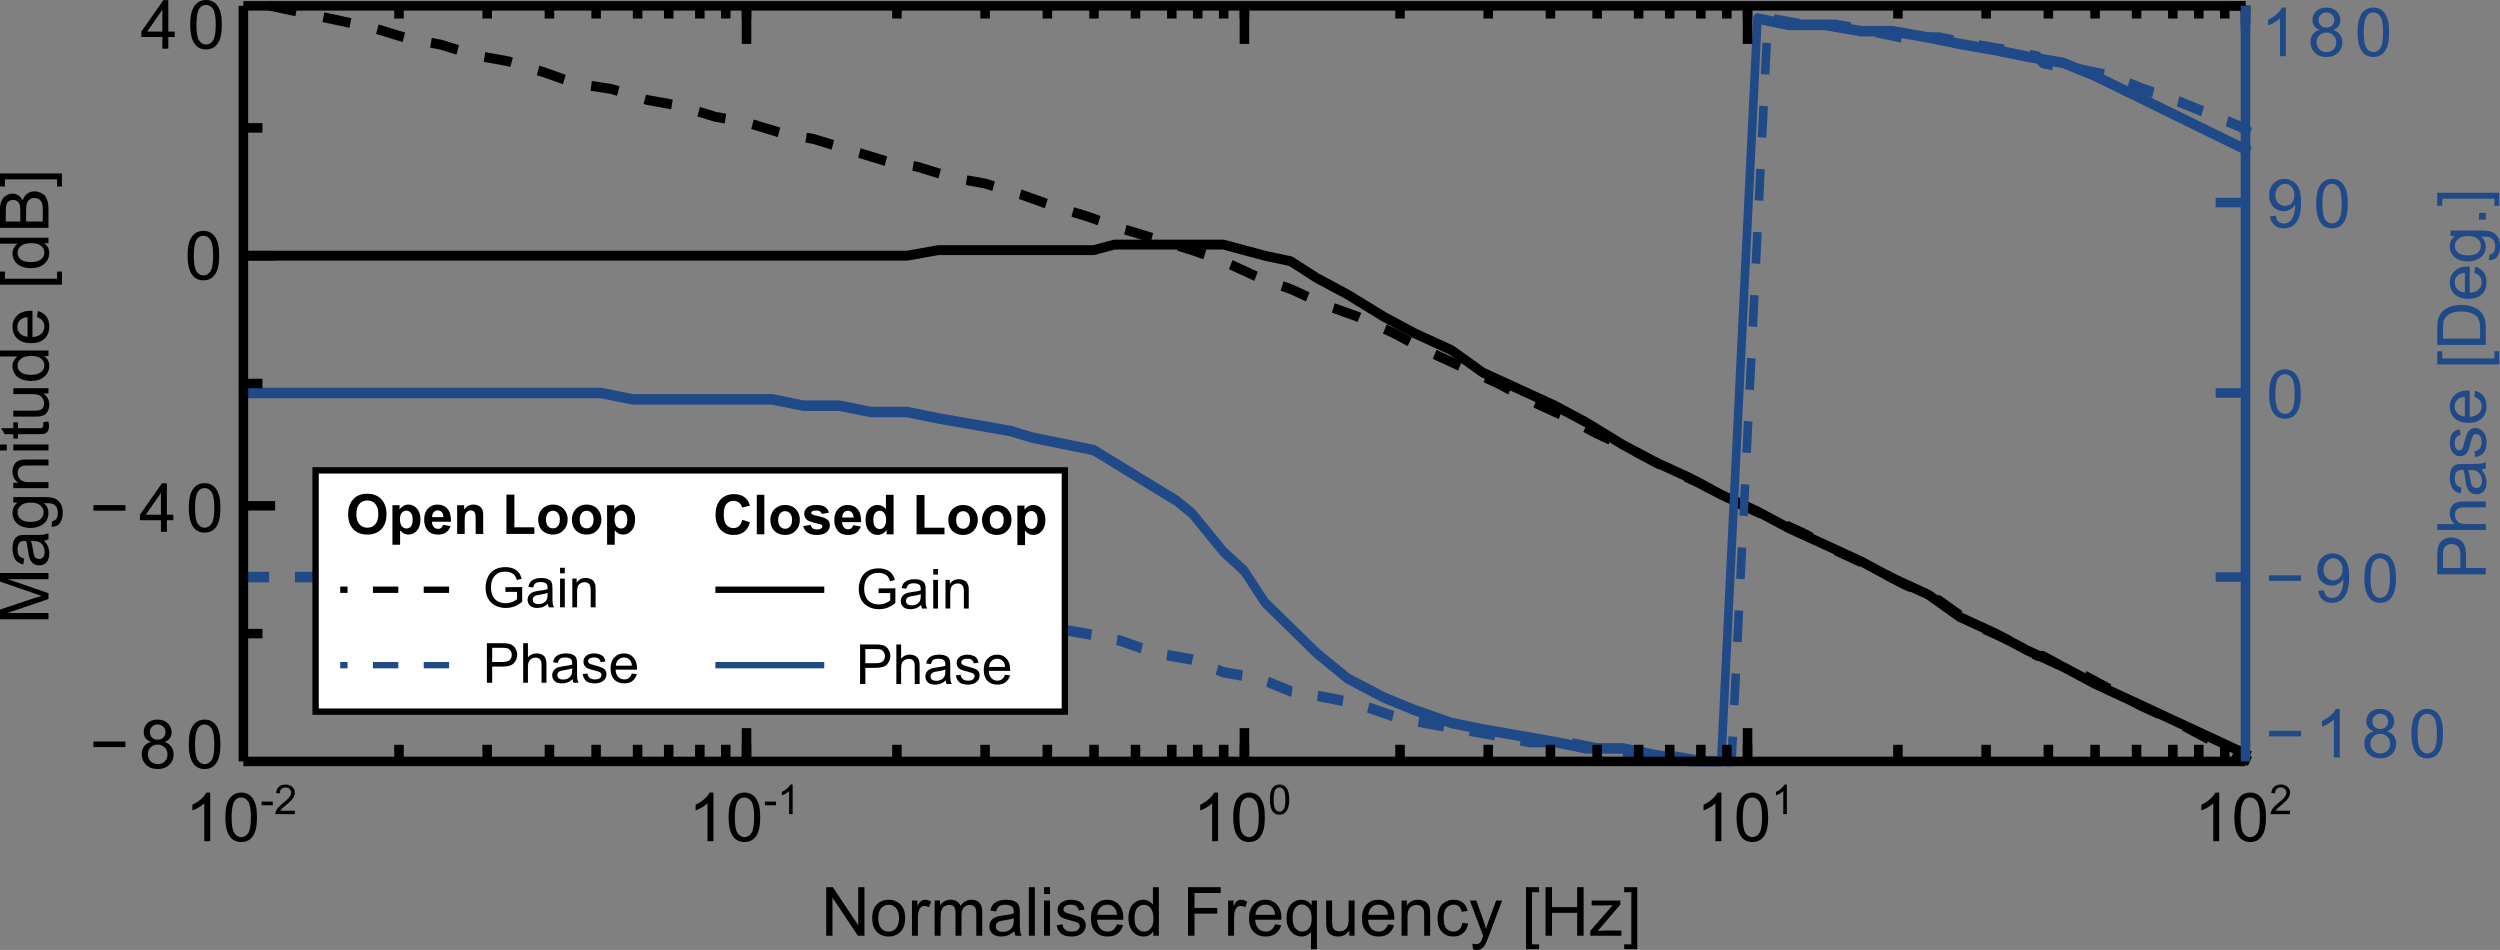 <?xml version="1.0" encoding="UTF-8"?>
<svg xmlns="http://www.w3.org/2000/svg" xmlns:xlink="http://www.w3.org/1999/xlink" width="295.421pt" height="112.254pt" viewBox="0 0 295.421 112.254" version="1.1">
<rect x="0" y="0" width="295.421" height="112.254" fill="#808080" stroke="none"/>
<defs>
<g>
<symbol overflow="visible" id="glyph0-0">
<path style="stroke:none;" d="M 1 0 L 1 -5 L 5 -5 L 5 0 Z M 1.125 -0.125 L 4.875 -0.125 L 4.875 -4.875 L 1.125 -4.875 Z M 1.125 -0.125 "/>
</symbol>
<symbol overflow="visible" id="glyph0-1">
<path style="stroke:none;" d="M 4.234 -2.5 L 0.453 -2.5 L 0.453 -3.156 L 4.234 -3.156 Z M 4.234 -2.5 "/>
</symbol>
<symbol overflow="visible" id="glyph1-0">
<path style="stroke:none;" d="M 1 0 L 1 -5 L 5 -5 L 5 0 Z M 1.125 -0.125 L 4.875 -0.125 L 4.875 -4.875 L 1.125 -4.875 Z M 1.125 -0.125 "/>
</symbol>
<symbol overflow="visible" id="glyph1-1">
<path style="stroke:none;" d="M 1.422 -3.109 C 1.129 -3.211 0.91 -3.363 0.766 -3.562 C 0.629 -3.758 0.562 -4 0.562 -4.281 C 0.562 -4.695 0.707 -5.047 1 -5.328 C 1.301 -5.609 1.703 -5.75 2.203 -5.75 C 2.703 -5.75 3.102 -5.602 3.406 -5.312 C 3.707 -5.02 3.859 -4.664 3.859 -4.25 C 3.859 -3.988 3.789 -3.758 3.656 -3.562 C 3.52 -3.363 3.305 -3.211 3.016 -3.109 C 3.367 -2.992 3.633 -2.805 3.812 -2.547 C 4 -2.297 4.094 -1.992 4.094 -1.641 C 4.094 -1.148 3.922 -0.738 3.578 -0.406 C 3.234 -0.07 2.781 0.094 2.219 0.094 C 1.645 0.094 1.188 -0.07 0.844 -0.406 C 0.5 -0.738 0.328 -1.156 0.328 -1.656 C 0.328 -2.031 0.422 -2.344 0.609 -2.594 C 0.797 -2.844 1.066 -3.016 1.422 -3.109 Z M 1.281 -4.297 C 1.281 -4.023 1.363 -3.801 1.531 -3.625 C 1.707 -3.457 1.938 -3.375 2.219 -3.375 C 2.488 -3.375 2.707 -3.457 2.875 -3.625 C 3.051 -3.801 3.141 -4.016 3.141 -4.266 C 3.141 -4.516 3.051 -4.727 2.875 -4.906 C 2.695 -5.082 2.473 -5.172 2.203 -5.172 C 1.941 -5.172 1.723 -5.082 1.547 -4.906 C 1.367 -4.738 1.281 -4.535 1.281 -4.297 Z M 1.047 -1.656 C 1.047 -1.457 1.094 -1.266 1.188 -1.078 C 1.281 -0.891 1.422 -0.742 1.609 -0.641 C 1.797 -0.535 2 -0.484 2.219 -0.484 C 2.551 -0.484 2.828 -0.586 3.047 -0.797 C 3.266 -1.016 3.375 -1.289 3.375 -1.625 C 3.375 -1.969 3.258 -2.25 3.031 -2.469 C 2.812 -2.688 2.535 -2.797 2.203 -2.797 C 1.867 -2.797 1.594 -2.688 1.375 -2.469 C 1.156 -2.25 1.047 -1.977 1.047 -1.656 Z M 1.047 -1.656 "/>
</symbol>
<symbol overflow="visible" id="glyph1-2">
<path style="stroke:none;" d="M 0.328 -2.828 C 0.328 -3.504 0.395 -4.047 0.531 -4.453 C 0.676 -4.867 0.883 -5.188 1.156 -5.406 C 1.438 -5.633 1.785 -5.75 2.203 -5.75 C 2.504 -5.75 2.77 -5.688 3 -5.562 C 3.238 -5.438 3.43 -5.258 3.578 -5.031 C 3.734 -4.801 3.852 -4.516 3.938 -4.172 C 4.02 -3.836 4.062 -3.391 4.062 -2.828 C 4.062 -2.148 3.992 -1.602 3.859 -1.188 C 3.723 -0.781 3.516 -0.461 3.234 -0.234 C 2.961 -0.016 2.617 0.094 2.203 0.094 C 1.648 0.094 1.219 -0.102 0.906 -0.5 C 0.52 -0.977 0.328 -1.754 0.328 -2.828 Z M 1.062 -2.828 C 1.062 -1.891 1.172 -1.266 1.391 -0.953 C 1.609 -0.641 1.879 -0.484 2.203 -0.484 C 2.523 -0.484 2.797 -0.641 3.016 -0.953 C 3.234 -1.266 3.344 -1.891 3.344 -2.828 C 3.344 -3.766 3.234 -4.391 3.016 -4.703 C 2.797 -5.016 2.52 -5.172 2.188 -5.172 C 1.863 -5.172 1.609 -5.035 1.422 -4.766 C 1.18 -4.41 1.062 -3.766 1.062 -2.828 Z M 1.062 -2.828 "/>
</symbol>
<symbol overflow="visible" id="glyph1-3">
<path style="stroke:none;" d="M 2.594 0 L 2.594 -1.375 L 0.109 -1.375 L 0.109 -2.016 L 2.719 -5.734 L 3.297 -5.734 L 3.297 -2.016 L 4.062 -2.016 L 4.062 -1.375 L 3.297 -1.375 L 3.297 0 Z M 2.594 -2.016 L 2.594 -4.594 L 0.797 -2.016 Z M 2.594 -2.016 "/>
</symbol>
<symbol overflow="visible" id="glyph1-4">
<path style="stroke:none;" d="M 2.984 0 L 2.281 0 L 2.281 -4.484 C 2.113 -4.316 1.891 -4.148 1.609 -3.984 C 1.336 -3.828 1.094 -3.711 0.875 -3.641 L 0.875 -4.312 C 1.27 -4.5 1.613 -4.723 1.906 -4.984 C 2.195 -5.242 2.406 -5.5 2.531 -5.75 L 2.984 -5.75 Z M 2.984 0 "/>
</symbol>
<symbol overflow="visible" id="glyph1-5">
<path style="stroke:none;" d="M 0.438 -1.328 L 1.109 -1.391 C 1.172 -1.066 1.281 -0.832 1.438 -0.688 C 1.602 -0.551 1.812 -0.484 2.062 -0.484 C 2.281 -0.484 2.469 -0.531 2.625 -0.625 C 2.789 -0.727 2.926 -0.863 3.031 -1.031 C 3.133 -1.195 3.223 -1.422 3.297 -1.703 C 3.367 -1.984 3.406 -2.27 3.406 -2.562 C 3.406 -2.594 3.398 -2.641 3.391 -2.703 C 3.254 -2.473 3.062 -2.285 2.812 -2.141 C 2.57 -2.004 2.312 -1.938 2.031 -1.938 C 1.551 -1.938 1.145 -2.109 0.812 -2.453 C 0.488 -2.797 0.328 -3.25 0.328 -3.812 C 0.328 -4.395 0.5 -4.863 0.844 -5.219 C 1.188 -5.57 1.617 -5.75 2.141 -5.75 C 2.504 -5.75 2.844 -5.648 3.156 -5.453 C 3.469 -5.254 3.703 -4.969 3.859 -4.594 C 4.016 -4.219 4.094 -3.68 4.094 -2.984 C 4.094 -2.254 4.016 -1.672 3.859 -1.234 C 3.703 -0.797 3.469 -0.461 3.156 -0.234 C 2.844 -0.016 2.473 0.094 2.047 0.094 C 1.598 0.094 1.234 -0.031 0.953 -0.281 C 0.672 -0.531 0.5 -0.879 0.438 -1.328 Z M 3.312 -3.859 C 3.312 -4.254 3.203 -4.57 2.984 -4.812 C 2.773 -5.051 2.52 -5.172 2.219 -5.172 C 1.906 -5.172 1.633 -5.039 1.406 -4.781 C 1.176 -4.531 1.062 -4.203 1.062 -3.797 C 1.062 -3.43 1.172 -3.133 1.391 -2.906 C 1.609 -2.676 1.879 -2.562 2.203 -2.562 C 2.523 -2.562 2.789 -2.676 3 -2.906 C 3.207 -3.133 3.312 -3.453 3.312 -3.859 Z M 3.312 -3.859 "/>
</symbol>
<symbol overflow="visible" id="glyph1-6">
<path style="stroke:none;" d="M 0.609 0 L 0.609 -5.734 L 1.391 -5.734 L 4.391 -1.234 L 4.391 -5.734 L 5.125 -5.734 L 5.125 0 L 4.344 0 L 1.344 -4.5 L 1.344 0 Z M 0.609 0 "/>
</symbol>
<symbol overflow="visible" id="glyph1-7">
<path style="stroke:none;" d="M 0.266 -2.078 C 0.266 -2.848 0.477 -3.414 0.906 -3.781 C 1.258 -4.094 1.695 -4.25 2.219 -4.25 C 2.781 -4.25 3.242 -4.062 3.609 -3.688 C 3.973 -3.312 4.156 -2.797 4.156 -2.141 C 4.156 -1.598 4.07 -1.176 3.906 -0.875 C 3.75 -0.57 3.516 -0.332 3.203 -0.156 C 2.898 0.008 2.57 0.094 2.219 0.094 C 1.633 0.094 1.16 -0.094 0.797 -0.469 C 0.441 -0.844 0.266 -1.379 0.266 -2.078 Z M 0.984 -2.078 C 0.984 -1.547 1.098 -1.145 1.328 -0.875 C 1.566 -0.613 1.863 -0.484 2.219 -0.484 C 2.562 -0.484 2.848 -0.613 3.078 -0.875 C 3.316 -1.145 3.438 -1.551 3.438 -2.094 C 3.438 -2.613 3.316 -3.004 3.078 -3.266 C 2.848 -3.523 2.562 -3.656 2.219 -3.656 C 1.863 -3.656 1.566 -3.523 1.328 -3.266 C 1.098 -3.004 0.984 -2.609 0.984 -2.078 Z M 0.984 -2.078 "/>
</symbol>
<symbol overflow="visible" id="glyph1-8">
<path style="stroke:none;" d="M 0.516 0 L 0.516 -4.156 L 1.156 -4.156 L 1.156 -3.516 C 1.312 -3.816 1.457 -4.016 1.594 -4.109 C 1.738 -4.203 1.891 -4.25 2.047 -4.25 C 2.285 -4.25 2.531 -4.172 2.781 -4.016 L 2.531 -3.359 C 2.363 -3.461 2.191 -3.516 2.016 -3.516 C 1.859 -3.516 1.719 -3.469 1.594 -3.375 C 1.477 -3.281 1.395 -3.156 1.344 -3 C 1.258 -2.75 1.219 -2.473 1.219 -2.172 L 1.219 0 Z M 0.516 0 "/>
</symbol>
<symbol overflow="visible" id="glyph1-9">
<path style="stroke:none;" d="M 0.531 0 L 0.531 -4.156 L 1.156 -4.156 L 1.156 -3.562 C 1.289 -3.77 1.461 -3.938 1.672 -4.062 C 1.891 -4.188 2.141 -4.25 2.422 -4.25 C 2.723 -4.25 2.973 -4.18 3.172 -4.047 C 3.367 -3.922 3.508 -3.742 3.594 -3.516 C 3.914 -4.004 4.344 -4.25 4.875 -4.25 C 5.281 -4.25 5.594 -4.133 5.812 -3.906 C 6.039 -3.676 6.156 -3.32 6.156 -2.844 L 6.156 0 L 5.453 0 L 5.453 -2.609 C 5.453 -2.891 5.426 -3.094 5.375 -3.219 C 5.332 -3.344 5.25 -3.441 5.125 -3.516 C 5.008 -3.598 4.875 -3.641 4.719 -3.641 C 4.426 -3.641 4.18 -3.539 3.984 -3.344 C 3.797 -3.145 3.703 -2.832 3.703 -2.406 L 3.703 0 L 3 0 L 3 -2.703 C 3 -3.016 2.941 -3.25 2.828 -3.406 C 2.711 -3.562 2.523 -3.641 2.266 -3.641 C 2.066 -3.641 1.879 -3.586 1.703 -3.484 C 1.535 -3.379 1.414 -3.223 1.344 -3.016 C 1.27 -2.816 1.234 -2.531 1.234 -2.156 L 1.234 0 Z M 0.531 0 "/>
</symbol>
<symbol overflow="visible" id="glyph1-10">
<path style="stroke:none;" d="M 3.234 -0.516 C 2.973 -0.297 2.723 -0.141 2.484 -0.047 C 2.242 0.047 1.984 0.094 1.703 0.094 C 1.254 0.094 0.906 -0.016 0.656 -0.234 C 0.414 -0.461 0.297 -0.75 0.297 -1.094 C 0.297 -1.301 0.336 -1.488 0.422 -1.656 C 0.516 -1.82 0.633 -1.953 0.781 -2.047 C 0.938 -2.148 1.109 -2.227 1.297 -2.281 C 1.43 -2.32 1.641 -2.359 1.922 -2.391 C 2.492 -2.461 2.91 -2.547 3.172 -2.641 C 3.18 -2.734 3.188 -2.789 3.188 -2.812 C 3.188 -3.102 3.117 -3.305 2.984 -3.422 C 2.805 -3.578 2.539 -3.656 2.188 -3.656 C 1.852 -3.656 1.609 -3.598 1.453 -3.484 C 1.297 -3.367 1.176 -3.164 1.094 -2.875 L 0.406 -2.969 C 0.469 -3.258 0.57 -3.492 0.719 -3.672 C 0.863 -3.859 1.07 -4 1.344 -4.094 C 1.613 -4.195 1.926 -4.25 2.281 -4.25 C 2.633 -4.25 2.922 -4.207 3.141 -4.125 C 3.367 -4.039 3.535 -3.93 3.641 -3.797 C 3.742 -3.672 3.816 -3.516 3.859 -3.328 C 3.879 -3.203 3.891 -2.984 3.891 -2.672 L 3.891 -1.734 C 3.891 -1.086 3.906 -0.676 3.938 -0.5 C 3.969 -0.32 4.023 -0.156 4.109 0 L 3.375 0 C 3.301 -0.145 3.254 -0.316 3.234 -0.516 Z M 3.172 -2.078 C 2.922 -1.973 2.539 -1.883 2.031 -1.812 C 1.738 -1.77 1.531 -1.723 1.406 -1.672 C 1.289 -1.617 1.203 -1.539 1.141 -1.438 C 1.078 -1.344 1.047 -1.234 1.047 -1.109 C 1.047 -0.922 1.113 -0.766 1.25 -0.641 C 1.395 -0.516 1.602 -0.453 1.875 -0.453 C 2.145 -0.453 2.383 -0.508 2.594 -0.625 C 2.812 -0.75 2.969 -0.914 3.062 -1.125 C 3.133 -1.281 3.172 -1.516 3.172 -1.828 Z M 3.172 -2.078 "/>
</symbol>
<symbol overflow="visible" id="glyph1-11">
<path style="stroke:none;" d="M 0.516 0 L 0.516 -5.734 L 1.219 -5.734 L 1.219 0 Z M 0.516 0 "/>
</symbol>
<symbol overflow="visible" id="glyph1-12">
<path style="stroke:none;" d="M 0.531 -4.922 L 0.531 -5.734 L 1.234 -5.734 L 1.234 -4.922 Z M 0.531 0 L 0.531 -4.156 L 1.234 -4.156 L 1.234 0 Z M 0.531 0 "/>
</symbol>
<symbol overflow="visible" id="glyph1-13">
<path style="stroke:none;" d="M 0.25 -1.234 L 0.938 -1.344 C 0.977 -1.07 1.086 -0.859 1.266 -0.703 C 1.441 -0.555 1.691 -0.484 2.016 -0.484 C 2.336 -0.484 2.578 -0.547 2.734 -0.672 C 2.891 -0.805 2.969 -0.961 2.969 -1.141 C 2.969 -1.305 2.898 -1.43 2.766 -1.516 C 2.672 -1.578 2.43 -1.66 2.047 -1.766 C 1.523 -1.891 1.164 -2 0.969 -2.094 C 0.77 -2.188 0.617 -2.316 0.516 -2.484 C 0.41 -2.66 0.359 -2.848 0.359 -3.047 C 0.359 -3.234 0.398 -3.406 0.484 -3.562 C 0.578 -3.719 0.695 -3.848 0.844 -3.953 C 0.945 -4.035 1.094 -4.102 1.281 -4.156 C 1.469 -4.219 1.672 -4.25 1.891 -4.25 C 2.211 -4.25 2.5 -4.203 2.75 -4.109 C 3 -4.016 3.18 -3.883 3.297 -3.719 C 3.41 -3.562 3.488 -3.348 3.531 -3.078 L 2.844 -2.984 C 2.812 -3.203 2.723 -3.367 2.578 -3.484 C 2.43 -3.609 2.219 -3.672 1.938 -3.672 C 1.613 -3.672 1.383 -3.613 1.25 -3.5 C 1.113 -3.395 1.047 -3.27 1.047 -3.125 C 1.047 -3.039 1.07 -2.961 1.125 -2.891 C 1.188 -2.805 1.281 -2.742 1.406 -2.703 C 1.469 -2.672 1.672 -2.609 2.016 -2.516 C 2.516 -2.379 2.863 -2.27 3.062 -2.188 C 3.258 -2.102 3.41 -1.977 3.516 -1.812 C 3.629 -1.656 3.688 -1.457 3.688 -1.219 C 3.688 -0.988 3.617 -0.77 3.484 -0.562 C 3.348 -0.352 3.148 -0.191 2.891 -0.078 C 2.641 0.035 2.348 0.094 2.016 0.094 C 1.484 0.094 1.07 -0.016 0.781 -0.234 C 0.5 -0.461 0.32 -0.797 0.25 -1.234 Z M 0.25 -1.234 "/>
</symbol>
<symbol overflow="visible" id="glyph1-14">
<path style="stroke:none;" d="M 3.375 -1.344 L 4.094 -1.25 C 3.977 -0.82 3.766 -0.488 3.453 -0.25 C 3.148 -0.02 2.754 0.094 2.266 0.094 C 1.66 0.094 1.18 -0.094 0.828 -0.469 C 0.473 -0.844 0.297 -1.367 0.297 -2.047 C 0.297 -2.742 0.473 -3.285 0.828 -3.672 C 1.191 -4.055 1.66 -4.25 2.234 -4.25 C 2.785 -4.25 3.238 -4.055 3.594 -3.672 C 3.945 -3.297 4.125 -2.766 4.125 -2.078 C 4.125 -2.035 4.117 -1.973 4.109 -1.891 L 1.016 -1.891 C 1.047 -1.441 1.176 -1.094 1.406 -0.844 C 1.633 -0.602 1.926 -0.484 2.281 -0.484 C 2.531 -0.484 2.742 -0.551 2.922 -0.688 C 3.109 -0.82 3.258 -1.039 3.375 -1.344 Z M 1.062 -2.469 L 3.375 -2.469 C 3.344 -2.82 3.254 -3.086 3.109 -3.266 C 2.891 -3.535 2.598 -3.672 2.234 -3.672 C 1.91 -3.672 1.641 -3.562 1.422 -3.344 C 1.203 -3.125 1.082 -2.832 1.062 -2.469 Z M 1.062 -2.469 "/>
</symbol>
<symbol overflow="visible" id="glyph1-15">
<path style="stroke:none;" d="M 3.219 0 L 3.219 -0.531 C 2.957 -0.113 2.57 0.094 2.062 0.094 C 1.727 0.094 1.422 0.004 1.141 -0.172 C 0.867 -0.359 0.656 -0.613 0.5 -0.938 C 0.352 -1.27 0.281 -1.648 0.281 -2.078 C 0.281 -2.484 0.348 -2.852 0.484 -3.188 C 0.617 -3.531 0.82 -3.789 1.094 -3.969 C 1.375 -4.156 1.688 -4.25 2.031 -4.25 C 2.281 -4.25 2.5 -4.191 2.688 -4.078 C 2.883 -3.973 3.047 -3.836 3.172 -3.672 L 3.172 -5.734 L 3.875 -5.734 L 3.875 0 Z M 1 -2.078 C 1 -1.547 1.109 -1.145 1.328 -0.875 C 1.555 -0.613 1.82 -0.484 2.125 -0.484 C 2.438 -0.484 2.695 -0.609 2.906 -0.859 C 3.125 -1.109 3.234 -1.492 3.234 -2.016 C 3.234 -2.578 3.125 -2.988 2.906 -3.25 C 2.688 -3.52 2.414 -3.656 2.094 -3.656 C 1.781 -3.656 1.52 -3.523 1.312 -3.266 C 1.102 -3.016 1 -2.617 1 -2.078 Z M 1 -2.078 "/>
</symbol>
<symbol overflow="visible" id="glyph1-16">
<path style="stroke:none;" d=""/>
</symbol>
<symbol overflow="visible" id="glyph1-17">
<path style="stroke:none;" d="M 0.656 0 L 0.656 -5.734 L 4.516 -5.734 L 4.516 -5.047 L 1.422 -5.047 L 1.422 -3.281 L 4.109 -3.281 L 4.109 -2.609 L 1.422 -2.609 L 1.422 0 Z M 0.656 0 "/>
</symbol>
<symbol overflow="visible" id="glyph1-18">
<path style="stroke:none;" d="M 3.172 1.594 L 3.172 -0.438 C 3.066 -0.289 2.914 -0.164 2.719 -0.062 C 2.52 0.039 2.312 0.094 2.094 0.094 C 1.594 0.094 1.164 -0.102 0.812 -0.5 C 0.457 -0.895 0.281 -1.43 0.281 -2.109 C 0.281 -2.523 0.352 -2.898 0.5 -3.234 C 0.645 -3.566 0.852 -3.816 1.125 -3.984 C 1.406 -4.16 1.707 -4.25 2.031 -4.25 C 2.539 -4.25 2.945 -4.031 3.25 -3.594 L 3.25 -4.156 L 3.875 -4.156 L 3.875 1.594 Z M 1 -2.094 C 1 -1.551 1.109 -1.145 1.328 -0.875 C 1.555 -0.613 1.828 -0.484 2.141 -0.484 C 2.441 -0.484 2.703 -0.609 2.922 -0.859 C 3.141 -1.117 3.25 -1.508 3.25 -2.031 C 3.25 -2.582 3.133 -2.992 2.906 -3.266 C 2.676 -3.547 2.406 -3.688 2.094 -3.688 C 1.789 -3.688 1.531 -3.555 1.312 -3.297 C 1.102 -3.035 1 -2.633 1 -2.094 Z M 1 -2.094 "/>
</symbol>
<symbol overflow="visible" id="glyph1-19">
<path style="stroke:none;" d="M 3.25 0 L 3.25 -0.609 C 2.926 -0.141 2.488 0.094 1.938 0.094 C 1.688 0.094 1.453 0.047 1.234 -0.047 C 1.023 -0.141 0.867 -0.254 0.766 -0.391 C 0.672 -0.535 0.602 -0.711 0.562 -0.922 C 0.531 -1.055 0.516 -1.273 0.516 -1.578 L 0.516 -4.156 L 1.219 -4.156 L 1.219 -1.844 C 1.219 -1.477 1.234 -1.234 1.266 -1.109 C 1.305 -0.922 1.395 -0.773 1.531 -0.672 C 1.676 -0.566 1.859 -0.516 2.078 -0.516 C 2.285 -0.516 2.477 -0.566 2.656 -0.672 C 2.844 -0.785 2.973 -0.93 3.047 -1.109 C 3.129 -1.297 3.172 -1.566 3.172 -1.922 L 3.172 -4.156 L 3.875 -4.156 L 3.875 0 Z M 3.25 0 "/>
</symbol>
<symbol overflow="visible" id="glyph1-20">
<path style="stroke:none;" d="M 0.531 0 L 0.531 -4.156 L 1.156 -4.156 L 1.156 -3.562 C 1.469 -4.02 1.91 -4.25 2.484 -4.25 C 2.734 -4.25 2.961 -4.203 3.172 -4.109 C 3.379 -4.016 3.535 -3.895 3.641 -3.75 C 3.742 -3.602 3.816 -3.43 3.859 -3.234 C 3.891 -3.109 3.906 -2.879 3.906 -2.547 L 3.906 0 L 3.203 0 L 3.203 -2.531 C 3.203 -2.812 3.172 -3.02 3.109 -3.156 C 3.055 -3.301 2.957 -3.414 2.812 -3.5 C 2.676 -3.594 2.516 -3.641 2.328 -3.641 C 2.035 -3.641 1.781 -3.539 1.562 -3.344 C 1.344 -3.156 1.234 -2.797 1.234 -2.266 L 1.234 0 Z M 0.531 0 "/>
</symbol>
<symbol overflow="visible" id="glyph1-21">
<path style="stroke:none;" d="M 3.234 -1.516 L 3.922 -1.438 C 3.848 -0.957 3.656 -0.582 3.344 -0.312 C 3.031 -0.039 2.648 0.094 2.203 0.094 C 1.629 0.094 1.172 -0.086 0.828 -0.453 C 0.484 -0.828 0.312 -1.363 0.312 -2.062 C 0.312 -2.508 0.383 -2.898 0.531 -3.234 C 0.688 -3.566 0.914 -3.816 1.219 -3.984 C 1.52 -4.16 1.848 -4.25 2.203 -4.25 C 2.648 -4.25 3.016 -4.133 3.297 -3.906 C 3.586 -3.676 3.773 -3.352 3.859 -2.938 L 3.172 -2.828 C 3.109 -3.109 2.992 -3.316 2.828 -3.453 C 2.66 -3.598 2.461 -3.672 2.234 -3.672 C 1.879 -3.672 1.586 -3.539 1.359 -3.281 C 1.141 -3.031 1.031 -2.629 1.031 -2.078 C 1.031 -1.523 1.133 -1.117 1.344 -0.859 C 1.562 -0.609 1.844 -0.484 2.188 -0.484 C 2.469 -0.484 2.695 -0.566 2.875 -0.734 C 3.062 -0.91 3.18 -1.172 3.234 -1.516 Z M 3.234 -1.516 "/>
</symbol>
<symbol overflow="visible" id="glyph1-22">
<path style="stroke:none;" d="M 0.5 1.594 L 0.422 0.938 C 0.578 0.977 0.711 1 0.828 1 C 0.984 1 1.109 0.973 1.203 0.922 C 1.297 0.867 1.367 0.797 1.422 0.703 C 1.473 0.629 1.547 0.457 1.641 0.188 C 1.648 0.145 1.672 0.086 1.703 0.016 L 0.125 -4.156 L 0.891 -4.156 L 1.75 -1.75 C 1.863 -1.445 1.961 -1.125 2.047 -0.781 C 2.129 -1.102 2.227 -1.422 2.344 -1.734 L 3.234 -4.156 L 3.938 -4.156 L 2.359 0.078 C 2.18 0.523 2.047 0.836 1.953 1.016 C 1.828 1.242 1.68 1.41 1.516 1.516 C 1.359 1.629 1.172 1.688 0.953 1.688 C 0.816 1.688 0.664 1.656 0.5 1.594 Z M 0.5 1.594 "/>
</symbol>
<symbol overflow="visible" id="glyph1-23">
<path style="stroke:none;" d="M 0.547 1.594 L 0.547 -5.734 L 2.094 -5.734 L 2.094 -5.141 L 1.25 -5.141 L 1.25 1.016 L 2.094 1.016 L 2.094 1.594 Z M 0.547 1.594 "/>
</symbol>
<symbol overflow="visible" id="glyph1-24">
<path style="stroke:none;" d="M 0.641 0 L 0.641 -5.734 L 1.406 -5.734 L 1.406 -3.375 L 4.375 -3.375 L 4.375 -5.734 L 5.141 -5.734 L 5.141 0 L 4.375 0 L 4.375 -2.703 L 1.406 -2.703 L 1.406 0 Z M 0.641 0 "/>
</symbol>
<symbol overflow="visible" id="glyph1-25">
<path style="stroke:none;" d="M 0.156 0 L 0.156 -0.578 L 2.797 -3.609 C 2.492 -3.586 2.227 -3.578 2 -3.578 L 0.312 -3.578 L 0.312 -4.156 L 3.703 -4.156 L 3.703 -3.688 L 1.453 -1.047 L 1.031 -0.578 C 1.344 -0.598 1.633 -0.609 1.906 -0.609 L 3.828 -0.609 L 3.828 0 Z M 0.156 0 "/>
</symbol>
<symbol overflow="visible" id="glyph1-26">
<path style="stroke:none;" d="M 1.703 1.594 L 0.156 1.594 L 0.156 1.016 L 1 1.016 L 1 -5.141 L 0.156 -5.141 L 0.156 -5.734 L 1.703 -5.734 Z M 1.703 1.594 "/>
</symbol>
<symbol overflow="visible" id="glyph2-0">
<path style="stroke:none;" d="M 0 -1 L -5 -1 L -5 -5 L 0 -5 Z M -0.125 -1.125 L -0.125 -4.875 L -4.875 -4.875 L -4.875 -1.125 Z M -0.125 -1.125 "/>
</symbol>
<symbol overflow="visible" id="glyph2-1">
<path style="stroke:none;" d="M 0 -0.625 L -5.734 -0.625 L -5.734 -2.781 C -5.734 -3.156 -5.711 -3.445 -5.672 -3.656 C -5.629 -3.938 -5.539 -4.172 -5.406 -4.359 C -5.27 -4.547 -5.082 -4.695 -4.844 -4.812 C -4.613 -4.926 -4.359 -4.984 -4.078 -4.984 C -3.586 -4.984 -3.172 -4.828 -2.828 -4.516 C -2.492 -4.211 -2.328 -3.656 -2.328 -2.844 L -2.328 -1.375 L 0 -1.375 Z M -3 -1.375 L -3 -2.859 C -3 -3.348 -3.086 -3.691 -3.266 -3.891 C -3.453 -4.098 -3.711 -4.203 -4.047 -4.203 C -4.285 -4.203 -4.488 -4.141 -4.656 -4.016 C -4.832 -3.898 -4.945 -3.742 -5 -3.547 C -5.031 -3.422 -5.047 -3.188 -5.047 -2.844 L -5.047 -1.375 Z M -3 -1.375 "/>
</symbol>
<symbol overflow="visible" id="glyph2-2">
<path style="stroke:none;" d="M 0 -0.531 L -5.734 -0.531 L -5.734 -1.234 L -3.672 -1.234 C -4.055 -1.555 -4.25 -1.969 -4.25 -2.469 C -4.25 -2.781 -4.188 -3.047 -4.062 -3.266 C -3.938 -3.492 -3.766 -3.656 -3.547 -3.75 C -3.336 -3.852 -3.031 -3.906 -2.625 -3.906 L 0 -3.906 L 0 -3.203 L -2.625 -3.203 C -2.977 -3.203 -3.234 -3.125 -3.391 -2.969 C -3.555 -2.82 -3.641 -2.609 -3.641 -2.328 C -3.641 -2.117 -3.582 -1.922 -3.469 -1.734 C -3.363 -1.555 -3.219 -1.426 -3.031 -1.344 C -2.852 -1.27 -2.598 -1.234 -2.266 -1.234 L 0 -1.234 Z M 0 -0.531 "/>
</symbol>
<symbol overflow="visible" id="glyph2-3">
<path style="stroke:none;" d="M -0.516 -3.234 C -0.297 -2.973 -0.141 -2.723 -0.047 -2.484 C 0.047 -2.242 0.094 -1.984 0.094 -1.703 C 0.094 -1.254 -0.016 -0.906 -0.234 -0.656 C -0.461 -0.414 -0.75 -0.297 -1.094 -0.297 C -1.301 -0.297 -1.488 -0.336 -1.656 -0.422 C -1.82 -0.516 -1.953 -0.633 -2.047 -0.781 C -2.148 -0.938 -2.227 -1.109 -2.281 -1.297 C -2.32 -1.43 -2.359 -1.641 -2.391 -1.922 C -2.461 -2.492 -2.547 -2.91 -2.641 -3.172 C -2.734 -3.18 -2.789 -3.188 -2.812 -3.188 C -3.102 -3.188 -3.305 -3.117 -3.422 -2.984 C -3.578 -2.805 -3.656 -2.539 -3.656 -2.188 C -3.656 -1.852 -3.598 -1.609 -3.484 -1.453 C -3.367 -1.297 -3.164 -1.176 -2.875 -1.094 L -2.969 -0.406 C -3.258 -0.469 -3.492 -0.57 -3.672 -0.719 C -3.859 -0.863 -4 -1.07 -4.094 -1.344 C -4.195 -1.613 -4.25 -1.926 -4.25 -2.281 C -4.25 -2.633 -4.207 -2.922 -4.125 -3.141 C -4.039 -3.367 -3.93 -3.535 -3.797 -3.641 C -3.672 -3.742 -3.516 -3.816 -3.328 -3.859 C -3.203 -3.879 -2.984 -3.891 -2.672 -3.891 L -1.734 -3.891 C -1.086 -3.891 -0.676 -3.906 -0.5 -3.938 C -0.32 -3.969 -0.156 -4.023 0 -4.109 L 0 -3.375 C -0.145 -3.301 -0.316 -3.254 -0.516 -3.234 Z M -2.078 -3.172 C -1.973 -2.922 -1.883 -2.539 -1.812 -2.031 C -1.77 -1.738 -1.723 -1.531 -1.672 -1.406 C -1.617 -1.289 -1.539 -1.203 -1.438 -1.141 C -1.344 -1.078 -1.234 -1.047 -1.109 -1.047 C -0.922 -1.047 -0.766 -1.113 -0.641 -1.25 C -0.516 -1.395 -0.453 -1.602 -0.453 -1.875 C -0.453 -2.145 -0.508 -2.383 -0.625 -2.594 C -0.75 -2.812 -0.914 -2.969 -1.125 -3.062 C -1.281 -3.133 -1.516 -3.172 -1.828 -3.172 Z M -2.078 -3.172 "/>
</symbol>
<symbol overflow="visible" id="glyph2-4">
<path style="stroke:none;" d="M -1.234 -0.25 L -1.344 -0.938 C -1.07 -0.977 -0.859 -1.086 -0.703 -1.266 C -0.555 -1.441 -0.484 -1.691 -0.484 -2.016 C -0.484 -2.336 -0.547 -2.578 -0.672 -2.734 C -0.805 -2.891 -0.961 -2.969 -1.141 -2.969 C -1.305 -2.969 -1.43 -2.898 -1.516 -2.766 C -1.578 -2.672 -1.66 -2.43 -1.766 -2.047 C -1.891 -1.523 -2 -1.164 -2.094 -0.969 C -2.188 -0.77 -2.316 -0.617 -2.484 -0.516 C -2.66 -0.41 -2.848 -0.359 -3.047 -0.359 C -3.234 -0.359 -3.406 -0.398 -3.562 -0.484 C -3.719 -0.578 -3.848 -0.695 -3.953 -0.844 C -4.035 -0.945 -4.102 -1.094 -4.156 -1.281 C -4.219 -1.469 -4.25 -1.672 -4.25 -1.891 C -4.25 -2.211 -4.203 -2.5 -4.109 -2.75 C -4.016 -3 -3.883 -3.18 -3.719 -3.297 C -3.562 -3.41 -3.348 -3.488 -3.078 -3.531 L -2.984 -2.844 C -3.203 -2.812 -3.367 -2.723 -3.484 -2.578 C -3.609 -2.43 -3.672 -2.219 -3.672 -1.938 C -3.672 -1.613 -3.613 -1.383 -3.5 -1.25 C -3.395 -1.113 -3.27 -1.047 -3.125 -1.047 C -3.039 -1.047 -2.961 -1.07 -2.891 -1.125 C -2.805 -1.188 -2.742 -1.281 -2.703 -1.406 C -2.672 -1.469 -2.609 -1.672 -2.516 -2.016 C -2.379 -2.516 -2.27 -2.863 -2.188 -3.062 C -2.102 -3.258 -1.977 -3.41 -1.812 -3.516 C -1.656 -3.629 -1.457 -3.688 -1.219 -3.688 C -0.988 -3.688 -0.77 -3.617 -0.562 -3.484 C -0.352 -3.348 -0.191 -3.148 -0.078 -2.891 C 0.035 -2.641 0.094 -2.348 0.094 -2.016 C 0.094 -1.484 -0.016 -1.07 -0.234 -0.781 C -0.461 -0.5 -0.797 -0.32 -1.234 -0.25 Z M -1.234 -0.25 "/>
</symbol>
<symbol overflow="visible" id="glyph2-5">
<path style="stroke:none;" d="M -1.344 -3.375 L -1.25 -4.094 C -0.82 -3.977 -0.488 -3.766 -0.25 -3.453 C -0.02 -3.148 0.094 -2.754 0.094 -2.266 C 0.094 -1.66 -0.094 -1.18 -0.469 -0.828 C -0.844 -0.473 -1.367 -0.297 -2.047 -0.297 C -2.742 -0.297 -3.285 -0.473 -3.672 -0.828 C -4.055 -1.191 -4.25 -1.66 -4.25 -2.234 C -4.25 -2.785 -4.055 -3.238 -3.672 -3.594 C -3.297 -3.945 -2.766 -4.125 -2.078 -4.125 C -2.035 -4.125 -1.973 -4.117 -1.891 -4.109 L -1.891 -1.016 C -1.441 -1.047 -1.094 -1.176 -0.844 -1.406 C -0.602 -1.633 -0.484 -1.926 -0.484 -2.281 C -0.484 -2.531 -0.551 -2.742 -0.688 -2.922 C -0.82 -3.109 -1.039 -3.258 -1.344 -3.375 Z M -2.469 -1.062 L -2.469 -3.375 C -2.82 -3.344 -3.086 -3.254 -3.266 -3.109 C -3.535 -2.891 -3.672 -2.598 -3.672 -2.234 C -3.672 -1.91 -3.562 -1.641 -3.344 -1.422 C -3.125 -1.203 -2.832 -1.082 -2.469 -1.062 Z M -2.469 -1.062 "/>
</symbol>
<symbol overflow="visible" id="glyph2-6">
<path style="stroke:none;" d=""/>
</symbol>
<symbol overflow="visible" id="glyph2-7">
<path style="stroke:none;" d="M 1.594 -0.547 L -5.734 -0.547 L -5.734 -2.094 L -5.141 -2.094 L -5.141 -1.25 L 1.016 -1.25 L 1.016 -2.094 L 1.594 -2.094 Z M 1.594 -0.547 "/>
</symbol>
<symbol overflow="visible" id="glyph2-8">
<path style="stroke:none;" d="M 0 -0.625 L -5.734 -0.625 L -5.734 -2.594 C -5.734 -3.039 -5.703 -3.379 -5.641 -3.609 C -5.566 -3.941 -5.43 -4.223 -5.234 -4.453 C -4.984 -4.754 -4.656 -4.977 -4.25 -5.125 C -3.852 -5.281 -3.398 -5.359 -2.891 -5.359 C -2.461 -5.359 -2.078 -5.305 -1.734 -5.203 C -1.398 -5.098 -1.125 -4.969 -0.906 -4.812 C -0.688 -4.656 -0.516 -4.477 -0.391 -4.281 C -0.266 -4.094 -0.164 -3.863 -0.094 -3.594 C -0.031 -3.332 0 -3.031 0 -2.688 Z M -0.672 -1.375 L -0.672 -2.594 C -0.672 -2.977 -0.707 -3.273 -0.781 -3.484 C -0.852 -3.703 -0.953 -3.875 -1.078 -4 C -1.254 -4.176 -1.492 -4.316 -1.797 -4.422 C -2.109 -4.523 -2.477 -4.578 -2.906 -4.578 C -3.508 -4.578 -3.969 -4.477 -4.281 -4.281 C -4.602 -4.082 -4.82 -3.844 -4.938 -3.562 C -5.008 -3.352 -5.047 -3.023 -5.047 -2.578 L -5.047 -1.375 Z M -0.672 -1.375 "/>
</symbol>
<symbol overflow="visible" id="glyph2-9">
<path style="stroke:none;" d="M 0.344 -0.406 L 0.453 -1.078 C 0.66 -1.109 0.812 -1.191 0.906 -1.328 C 1.039 -1.492 1.109 -1.727 1.109 -2.031 C 1.109 -2.363 1.039 -2.617 0.906 -2.797 C 0.781 -2.973 0.598 -3.094 0.359 -3.156 C 0.211 -3.188 -0.086 -3.203 -0.547 -3.203 C -0.18 -2.891 0 -2.504 0 -2.047 C 0 -1.484 -0.203 -1.047 -0.609 -0.734 C -1.023 -0.422 -1.52 -0.266 -2.094 -0.266 C -2.488 -0.266 -2.852 -0.332 -3.188 -0.469 C -3.531 -0.613 -3.789 -0.82 -3.969 -1.094 C -4.156 -1.363 -4.25 -1.688 -4.25 -2.062 C -4.25 -2.551 -4.051 -2.953 -3.656 -3.266 L -4.156 -3.266 L -4.156 -3.922 L -0.562 -3.922 C 0.082 -3.922 0.539 -3.852 0.812 -3.719 C 1.082 -3.582 1.297 -3.375 1.453 -3.094 C 1.609 -2.812 1.688 -2.461 1.688 -2.047 C 1.688 -1.547 1.57 -1.145 1.344 -0.844 C 1.125 -0.539 0.789 -0.395 0.344 -0.406 Z M -2.156 -0.984 C -1.602 -0.984 -1.203 -1.086 -0.953 -1.297 C -0.703 -1.516 -0.578 -1.789 -0.578 -2.125 C -0.578 -2.445 -0.703 -2.719 -0.953 -2.938 C -1.203 -3.156 -1.594 -3.266 -2.125 -3.266 C -2.633 -3.266 -3.016 -3.148 -3.266 -2.922 C -3.523 -2.691 -3.656 -2.422 -3.656 -2.109 C -3.656 -1.797 -3.531 -1.531 -3.281 -1.312 C -3.031 -1.094 -2.656 -0.984 -2.156 -0.984 Z M -2.156 -0.984 "/>
</symbol>
<symbol overflow="visible" id="glyph2-10">
<path style="stroke:none;" d="M 0 -0.734 L -0.797 -0.734 L -0.797 -1.531 L 0 -1.531 Z M 0 -0.734 "/>
</symbol>
<symbol overflow="visible" id="glyph2-11">
<path style="stroke:none;" d="M 1.594 -1.703 L 1.594 -0.156 L 1.016 -0.156 L 1.016 -1 L -5.141 -1 L -5.141 -0.156 L -5.734 -0.156 L -5.734 -1.703 Z M 1.594 -1.703 "/>
</symbol>
<symbol overflow="visible" id="glyph2-12">
<path style="stroke:none;" d="M 0 -0.594 L -5.734 -0.594 L -5.734 -1.734 L -1.672 -3.094 C -1.297 -3.219 -1.016 -3.305 -0.828 -3.359 C -1.035 -3.43 -1.344 -3.535 -1.75 -3.672 L -5.734 -5.047 L -5.734 -6.062 L 0 -6.062 L 0 -5.328 L -4.797 -5.328 L 0 -3.672 L 0 -2.984 L -4.875 -1.328 L 0 -1.328 Z M 0 -0.594 "/>
</symbol>
<symbol overflow="visible" id="glyph2-13">
<path style="stroke:none;" d="M 0 -0.531 L -4.156 -0.531 L -4.156 -1.156 L -3.562 -1.156 C -4.02 -1.469 -4.25 -1.91 -4.25 -2.484 C -4.25 -2.734 -4.203 -2.961 -4.109 -3.172 C -4.016 -3.379 -3.895 -3.535 -3.75 -3.641 C -3.602 -3.742 -3.43 -3.816 -3.234 -3.859 C -3.109 -3.891 -2.879 -3.906 -2.547 -3.906 L 0 -3.906 L 0 -3.203 L -2.531 -3.203 C -2.812 -3.203 -3.02 -3.172 -3.156 -3.109 C -3.301 -3.055 -3.414 -2.957 -3.5 -2.812 C -3.594 -2.676 -3.641 -2.516 -3.641 -2.328 C -3.641 -2.035 -3.539 -1.781 -3.344 -1.562 C -3.156 -1.344 -2.797 -1.234 -2.266 -1.234 L 0 -1.234 Z M 0 -0.531 "/>
</symbol>
<symbol overflow="visible" id="glyph2-14">
<path style="stroke:none;" d="M -4.922 -0.531 L -5.734 -0.531 L -5.734 -1.234 L -4.922 -1.234 Z M 0 -0.531 L -4.156 -0.531 L -4.156 -1.234 L 0 -1.234 Z M 0 -0.531 "/>
</symbol>
<symbol overflow="visible" id="glyph2-15">
<path style="stroke:none;" d="M -0.625 -2.062 L -0.016 -2.172 C 0.035 -1.973 0.062 -1.797 0.062 -1.641 C 0.062 -1.379 0.02 -1.176 -0.062 -1.031 C -0.145 -0.895 -0.25 -0.797 -0.375 -0.734 C -0.508 -0.68 -0.789 -0.656 -1.219 -0.656 L -3.609 -0.656 L -3.609 -0.141 L -4.156 -0.141 L -4.156 -0.656 L -5.172 -0.656 L -5.594 -1.359 L -4.156 -1.359 L -4.156 -2.062 L -3.609 -2.062 L -3.609 -1.359 L -1.172 -1.359 C -0.973 -1.359 -0.844 -1.367 -0.781 -1.391 C -0.727 -1.422 -0.688 -1.461 -0.656 -1.516 C -0.625 -1.566 -0.609 -1.645 -0.609 -1.75 C -0.609 -1.832 -0.613 -1.938 -0.625 -2.062 Z M -0.625 -2.062 "/>
</symbol>
<symbol overflow="visible" id="glyph2-16">
<path style="stroke:none;" d="M 0 -3.25 L -0.609 -3.25 C -0.141 -2.926 0.094 -2.488 0.094 -1.938 C 0.094 -1.688 0.047 -1.453 -0.047 -1.234 C -0.141 -1.023 -0.254 -0.867 -0.391 -0.766 C -0.535 -0.672 -0.711 -0.602 -0.922 -0.562 C -1.055 -0.531 -1.273 -0.516 -1.578 -0.516 L -4.156 -0.516 L -4.156 -1.219 L -1.844 -1.219 C -1.477 -1.219 -1.234 -1.234 -1.109 -1.266 C -0.922 -1.305 -0.773 -1.395 -0.672 -1.531 C -0.566 -1.676 -0.516 -1.859 -0.516 -2.078 C -0.516 -2.285 -0.566 -2.477 -0.672 -2.656 C -0.785 -2.844 -0.93 -2.973 -1.109 -3.047 C -1.297 -3.129 -1.566 -3.172 -1.922 -3.172 L -4.156 -3.172 L -4.156 -3.875 L 0 -3.875 Z M 0 -3.25 "/>
</symbol>
<symbol overflow="visible" id="glyph2-17">
<path style="stroke:none;" d="M 0 -3.219 L -0.531 -3.219 C -0.113 -2.957 0.094 -2.57 0.094 -2.062 C 0.094 -1.727 0.004 -1.422 -0.172 -1.141 C -0.359 -0.867 -0.613 -0.656 -0.938 -0.5 C -1.27 -0.352 -1.648 -0.281 -2.078 -0.281 C -2.484 -0.281 -2.852 -0.348 -3.188 -0.484 C -3.531 -0.617 -3.789 -0.82 -3.969 -1.094 C -4.156 -1.375 -4.25 -1.688 -4.25 -2.031 C -4.25 -2.281 -4.191 -2.5 -4.078 -2.688 C -3.973 -2.883 -3.836 -3.047 -3.672 -3.172 L -5.734 -3.172 L -5.734 -3.875 L 0 -3.875 Z M -2.078 -1 C -1.547 -1 -1.145 -1.109 -0.875 -1.328 C -0.613 -1.555 -0.484 -1.82 -0.484 -2.125 C -0.484 -2.438 -0.609 -2.695 -0.859 -2.906 C -1.109 -3.125 -1.492 -3.234 -2.016 -3.234 C -2.578 -3.234 -2.988 -3.125 -3.25 -2.906 C -3.52 -2.688 -3.656 -2.414 -3.656 -2.094 C -3.656 -1.781 -3.523 -1.52 -3.266 -1.312 C -3.016 -1.102 -2.617 -1 -2.078 -1 Z M -2.078 -1 "/>
</symbol>
<symbol overflow="visible" id="glyph2-18">
<path style="stroke:none;" d="M 0 -0.594 L -5.734 -0.594 L -5.734 -2.734 C -5.734 -3.172 -5.672 -3.52 -5.547 -3.781 C -5.43 -4.051 -5.254 -4.258 -5.016 -4.406 C -4.773 -4.562 -4.523 -4.641 -4.266 -4.641 C -4.016 -4.641 -3.781 -4.57 -3.562 -4.438 C -3.352 -4.301 -3.18 -4.098 -3.047 -3.828 C -2.941 -4.18 -2.766 -4.445 -2.516 -4.625 C -2.273 -4.812 -1.988 -4.906 -1.656 -4.906 C -1.395 -4.906 -1.145 -4.848 -0.906 -4.734 C -0.676 -4.629 -0.5 -4.492 -0.375 -4.328 C -0.25 -4.16 -0.156 -3.945 -0.094 -3.688 C -0.031 -3.438 0 -3.129 0 -2.766 Z M -3.328 -1.344 L -3.328 -2.578 C -3.328 -2.922 -3.348 -3.164 -3.391 -3.312 C -3.441 -3.5 -3.535 -3.641 -3.672 -3.734 C -3.805 -3.836 -3.973 -3.891 -4.172 -3.891 C -4.359 -3.891 -4.523 -3.844 -4.672 -3.75 C -4.816 -3.656 -4.914 -3.523 -4.969 -3.359 C -5.02 -3.191 -5.047 -2.898 -5.047 -2.484 L -5.047 -1.344 Z M -0.672 -1.344 L -0.672 -2.766 C -0.672 -3.016 -0.68 -3.188 -0.703 -3.281 C -0.734 -3.457 -0.785 -3.602 -0.859 -3.719 C -0.93 -3.844 -1.035 -3.941 -1.172 -4.016 C -1.316 -4.086 -1.477 -4.125 -1.656 -4.125 C -1.875 -4.125 -2.062 -4.066 -2.219 -3.953 C -2.375 -3.848 -2.484 -3.695 -2.547 -3.5 C -2.609 -3.312 -2.641 -3.035 -2.641 -2.672 L -2.641 -1.344 Z M -0.672 -1.344 "/>
</symbol>
<symbol overflow="visible" id="glyph3-0">
<path style="stroke:none;" d="M 0.609 0 L 0.609 -3.047 L 3.047 -3.047 L 3.047 0 Z M 0.688 -0.078 L 2.969 -0.078 L 2.969 -2.969 L 0.688 -2.969 Z M 0.688 -0.078 "/>
</symbol>
<symbol overflow="visible" id="glyph3-1">
<path style="stroke:none;" d="M 0.156 -1.047 L 0.156 -1.484 L 1.469 -1.484 L 1.469 -1.047 Z M 0.156 -1.047 "/>
</symbol>
<symbol overflow="visible" id="glyph3-2">
<path style="stroke:none;" d="M 2.453 -0.406 L 2.453 0 L 0.141 0 C 0.141 -0.102 0.16 -0.203 0.203 -0.297 C 0.254 -0.453 0.344 -0.602 0.469 -0.75 C 0.602 -0.906 0.797 -1.086 1.047 -1.297 C 1.422 -1.598 1.676 -1.836 1.812 -2.016 C 1.945 -2.203 2.016 -2.379 2.016 -2.547 C 2.016 -2.711 1.953 -2.852 1.828 -2.969 C 1.703 -3.094 1.547 -3.156 1.359 -3.156 C 1.148 -3.156 0.984 -3.094 0.859 -2.969 C 0.734 -2.844 0.672 -2.672 0.672 -2.453 L 0.234 -2.5 C 0.266 -2.82 0.375 -3.066 0.562 -3.234 C 0.758 -3.41 1.023 -3.5 1.359 -3.5 C 1.691 -3.5 1.957 -3.406 2.156 -3.219 C 2.352 -3.039 2.453 -2.812 2.453 -2.531 C 2.453 -2.395 2.422 -2.258 2.359 -2.125 C 2.305 -1.988 2.211 -1.844 2.078 -1.688 C 1.941 -1.539 1.723 -1.336 1.422 -1.078 C 1.16 -0.867 0.992 -0.723 0.922 -0.641 C 0.848 -0.566 0.789 -0.488 0.75 -0.406 Z M 2.453 -0.406 "/>
</symbol>
<symbol overflow="visible" id="glyph3-3">
<path style="stroke:none;" d="M 1.812 0 L 1.391 0 L 1.391 -2.734 C 1.285 -2.629 1.148 -2.523 0.984 -2.422 C 0.816 -2.328 0.664 -2.258 0.531 -2.219 L 0.531 -2.625 C 0.77 -2.738 0.977 -2.875 1.156 -3.031 C 1.332 -3.195 1.461 -3.352 1.547 -3.5 L 1.812 -3.5 Z M 1.812 0 "/>
</symbol>
<symbol overflow="visible" id="glyph3-4">
<path style="stroke:none;" d="M 0.203 -1.719 C 0.203 -2.133 0.242 -2.469 0.328 -2.719 C 0.41 -2.969 0.535 -3.16 0.703 -3.297 C 0.867 -3.43 1.082 -3.5 1.344 -3.5 C 1.531 -3.5 1.691 -3.461 1.828 -3.391 C 1.973 -3.316 2.094 -3.207 2.188 -3.062 C 2.281 -2.926 2.352 -2.754 2.406 -2.547 C 2.457 -2.336 2.484 -2.062 2.484 -1.719 C 2.484 -1.312 2.438 -0.984 2.344 -0.734 C 2.258 -0.484 2.133 -0.285 1.969 -0.141 C 1.801 -0.004 1.594 0.062 1.344 0.062 C 1 0.062 0.734 -0.055 0.547 -0.297 C 0.316 -0.586 0.203 -1.062 0.203 -1.719 Z M 0.641 -1.719 C 0.641 -1.145 0.707 -0.766 0.844 -0.578 C 0.977 -0.391 1.145 -0.297 1.344 -0.297 C 1.539 -0.297 1.703 -0.391 1.828 -0.578 C 1.961 -0.766 2.031 -1.145 2.031 -1.719 C 2.031 -2.289 1.961 -2.672 1.828 -2.859 C 1.703 -3.055 1.535 -3.156 1.328 -3.156 C 1.141 -3.156 0.984 -3.07 0.859 -2.906 C 0.711 -2.688 0.641 -2.289 0.641 -1.719 Z M 0.641 -1.719 "/>
</symbol>
<symbol overflow="visible" id="glyph4-0">
<path style="stroke:none;" d="M 0.812 0 L 0.812 -4.078 L 4.078 -4.078 L 4.078 0 Z M 0.922 -0.109 L 3.984 -0.109 L 3.984 -3.984 L 0.922 -3.984 Z M 0.922 -0.109 "/>
</symbol>
<symbol overflow="visible" id="glyph4-1">
<path style="stroke:none;" d="M 2.688 -1.828 L 2.688 -2.375 L 4.672 -2.391 L 4.672 -0.656 C 4.367 -0.406 4.055 -0.219 3.734 -0.094 C 3.41 0.02 3.078 0.078 2.734 0.078 C 2.273 0.078 1.859 -0.02 1.484 -0.219 C 1.109 -0.414 0.82 -0.695 0.625 -1.062 C 0.438 -1.438 0.344 -1.852 0.344 -2.312 C 0.344 -2.77 0.438 -3.195 0.625 -3.594 C 0.82 -3.988 1.098 -4.281 1.453 -4.469 C 1.805 -4.656 2.219 -4.75 2.688 -4.75 C 3.031 -4.75 3.336 -4.691 3.609 -4.578 C 3.879 -4.473 4.094 -4.32 4.25 -4.125 C 4.406 -3.938 4.523 -3.688 4.609 -3.375 L 4.047 -3.219 C 3.973 -3.457 3.883 -3.645 3.781 -3.781 C 3.676 -3.914 3.523 -4.02 3.328 -4.094 C 3.141 -4.176 2.926 -4.219 2.688 -4.219 C 2.406 -4.219 2.16 -4.176 1.953 -4.094 C 1.754 -4.008 1.586 -3.895 1.453 -3.75 C 1.328 -3.613 1.227 -3.461 1.156 -3.297 C 1.039 -3.004 0.984 -2.691 0.984 -2.359 C 0.984 -1.941 1.055 -1.594 1.203 -1.312 C 1.348 -1.031 1.555 -0.82 1.828 -0.688 C 2.098 -0.551 2.391 -0.484 2.703 -0.484 C 2.973 -0.484 3.234 -0.531 3.484 -0.625 C 3.742 -0.727 3.938 -0.844 4.062 -0.969 L 4.062 -1.828 Z M 2.688 -1.828 "/>
</symbol>
<symbol overflow="visible" id="glyph4-2">
<path style="stroke:none;" d="M 2.641 -0.422 C 2.43 -0.234 2.227 -0.102 2.031 -0.031 C 1.832 0.039 1.617 0.078 1.391 0.078 C 1.016 0.078 0.727 -0.008 0.531 -0.188 C 0.332 -0.375 0.234 -0.609 0.234 -0.891 C 0.234 -1.055 0.27 -1.207 0.344 -1.344 C 0.426 -1.477 0.523 -1.586 0.641 -1.672 C 0.766 -1.754 0.906 -1.816 1.062 -1.859 C 1.176 -1.891 1.344 -1.922 1.562 -1.953 C 2.031 -2.004 2.375 -2.07 2.594 -2.156 C 2.594 -2.227 2.594 -2.273 2.594 -2.297 C 2.594 -2.535 2.539 -2.703 2.438 -2.797 C 2.289 -2.922 2.07 -2.984 1.781 -2.984 C 1.508 -2.984 1.305 -2.938 1.172 -2.844 C 1.047 -2.75 0.953 -2.582 0.891 -2.344 L 0.328 -2.422 C 0.379 -2.66 0.461 -2.852 0.578 -3 C 0.703 -3.145 0.875 -3.258 1.094 -3.344 C 1.312 -3.426 1.566 -3.469 1.859 -3.469 C 2.148 -3.469 2.383 -3.43 2.562 -3.359 C 2.75 -3.297 2.883 -3.211 2.969 -3.109 C 3.051 -3.004 3.109 -2.875 3.141 -2.719 C 3.16 -2.613 3.172 -2.438 3.172 -2.188 L 3.172 -1.422 C 3.172 -0.891 3.18 -0.551 3.203 -0.406 C 3.234 -0.258 3.285 -0.125 3.359 0 L 2.75 0 C 2.695 -0.113 2.66 -0.254 2.641 -0.422 Z M 2.594 -1.703 C 2.383 -1.617 2.07 -1.547 1.656 -1.484 C 1.414 -1.453 1.242 -1.41 1.141 -1.359 C 1.047 -1.316 0.973 -1.254 0.922 -1.172 C 0.867 -1.098 0.844 -1.008 0.844 -0.906 C 0.844 -0.75 0.898 -0.617 1.016 -0.516 C 1.141 -0.422 1.312 -0.375 1.531 -0.375 C 1.75 -0.375 1.941 -0.422 2.109 -0.516 C 2.285 -0.609 2.414 -0.742 2.5 -0.922 C 2.562 -1.047 2.594 -1.234 2.594 -1.484 Z M 2.594 -1.703 "/>
</symbol>
<symbol overflow="visible" id="glyph4-3">
<path style="stroke:none;" d="M 0.438 -4.016 L 0.438 -4.672 L 1 -4.672 L 1 -4.016 Z M 0.438 0 L 0.438 -3.391 L 1 -3.391 L 1 0 Z M 0.438 0 "/>
</symbol>
<symbol overflow="visible" id="glyph4-4">
<path style="stroke:none;" d="M 0.438 0 L 0.438 -3.391 L 0.953 -3.391 L 0.953 -2.906 C 1.191 -3.281 1.551 -3.469 2.031 -3.469 C 2.227 -3.469 2.41 -3.43 2.578 -3.359 C 2.754 -3.285 2.883 -3.188 2.969 -3.062 C 3.051 -2.945 3.113 -2.805 3.156 -2.641 C 3.176 -2.535 3.188 -2.348 3.188 -2.078 L 3.188 0 L 2.609 0 L 2.609 -2.062 C 2.609 -2.289 2.582 -2.461 2.531 -2.578 C 2.488 -2.703 2.41 -2.797 2.297 -2.859 C 2.191 -2.93 2.062 -2.969 1.906 -2.969 C 1.656 -2.969 1.441 -2.891 1.266 -2.734 C 1.086 -2.578 1 -2.281 1 -1.844 L 1 0 Z M 0.438 0 "/>
</symbol>
<symbol overflow="visible" id="glyph4-5">
<path style="stroke:none;" d="M 0.5 0 L 0.5 -4.672 L 2.266 -4.672 C 2.578 -4.672 2.816 -4.656 2.984 -4.625 C 3.211 -4.594 3.398 -4.52 3.547 -4.406 C 3.703 -4.301 3.828 -4.148 3.922 -3.953 C 4.023 -3.766 4.078 -3.555 4.078 -3.328 C 4.078 -2.93 3.945 -2.594 3.688 -2.312 C 3.438 -2.039 2.984 -1.906 2.328 -1.906 L 1.125 -1.906 L 1.125 0 Z M 1.125 -2.453 L 2.328 -2.453 C 2.734 -2.453 3.02 -2.523 3.188 -2.672 C 3.352 -2.828 3.438 -3.035 3.438 -3.297 C 3.438 -3.492 3.383 -3.66 3.281 -3.797 C 3.188 -3.941 3.055 -4.035 2.891 -4.078 C 2.785 -4.109 2.594 -4.125 2.312 -4.125 L 1.125 -4.125 Z M 1.125 -2.453 "/>
</symbol>
<symbol overflow="visible" id="glyph4-6">
<path style="stroke:none;" d="M 0.438 0 L 0.438 -4.672 L 1 -4.672 L 1 -3 C 1.27 -3.312 1.609 -3.469 2.016 -3.469 C 2.266 -3.469 2.484 -3.414 2.672 -3.312 C 2.859 -3.219 2.988 -3.082 3.062 -2.906 C 3.145 -2.727 3.188 -2.473 3.188 -2.141 L 3.188 0 L 2.609 0 L 2.609 -2.141 C 2.609 -2.43 2.547 -2.641 2.422 -2.766 C 2.297 -2.898 2.125 -2.969 1.906 -2.969 C 1.727 -2.969 1.566 -2.922 1.422 -2.828 C 1.273 -2.742 1.164 -2.625 1.094 -2.469 C 1.031 -2.32 1 -2.117 1 -1.859 L 1 0 Z M 0.438 0 "/>
</symbol>
<symbol overflow="visible" id="glyph4-7">
<path style="stroke:none;" d="M 0.203 -1.016 L 0.766 -1.094 C 0.797 -0.875 0.883 -0.703 1.031 -0.578 C 1.176 -0.453 1.379 -0.391 1.641 -0.391 C 1.91 -0.391 2.109 -0.441 2.234 -0.547 C 2.359 -0.66 2.422 -0.789 2.422 -0.938 C 2.422 -1.062 2.363 -1.16 2.25 -1.234 C 2.176 -1.285 1.984 -1.352 1.672 -1.438 C 1.242 -1.539 0.945 -1.629 0.781 -1.703 C 0.625 -1.785 0.504 -1.895 0.422 -2.031 C 0.336 -2.164 0.297 -2.316 0.297 -2.484 C 0.297 -2.641 0.328 -2.781 0.391 -2.906 C 0.461 -3.031 0.562 -3.141 0.688 -3.234 C 0.77 -3.297 0.891 -3.348 1.047 -3.391 C 1.203 -3.441 1.367 -3.469 1.547 -3.469 C 1.805 -3.469 2.035 -3.426 2.234 -3.344 C 2.441 -3.27 2.594 -3.164 2.688 -3.031 C 2.781 -2.906 2.848 -2.734 2.891 -2.516 L 2.328 -2.438 C 2.297 -2.613 2.219 -2.75 2.094 -2.844 C 1.977 -2.938 1.805 -2.984 1.578 -2.984 C 1.316 -2.984 1.129 -2.941 1.016 -2.859 C 0.898 -2.773 0.844 -2.672 0.844 -2.547 C 0.844 -2.473 0.867 -2.41 0.922 -2.359 C 0.961 -2.297 1.035 -2.242 1.141 -2.203 C 1.203 -2.18 1.375 -2.129 1.656 -2.047 C 2.062 -1.941 2.344 -1.852 2.5 -1.781 C 2.656 -1.719 2.781 -1.617 2.875 -1.484 C 2.969 -1.348 3.016 -1.188 3.016 -1 C 3.016 -0.801 2.957 -0.617 2.844 -0.453 C 2.727 -0.285 2.566 -0.156 2.359 -0.062 C 2.148 0.031 1.914 0.078 1.656 0.078 C 1.207 0.078 0.867 -0.008 0.641 -0.188 C 0.41 -0.375 0.266 -0.648 0.203 -1.016 Z M 0.203 -1.016 "/>
</symbol>
<symbol overflow="visible" id="glyph4-8">
<path style="stroke:none;" d="M 2.75 -1.094 L 3.344 -1.016 C 3.25 -0.672 3.07 -0.398 2.812 -0.203 C 2.562 -0.016 2.242 0.078 1.859 0.078 C 1.359 0.078 0.961 -0.07 0.672 -0.375 C 0.379 -0.688 0.234 -1.117 0.234 -1.672 C 0.234 -2.234 0.379 -2.672 0.672 -2.984 C 0.973 -3.305 1.359 -3.469 1.828 -3.469 C 2.273 -3.469 2.641 -3.312 2.922 -3 C 3.211 -2.688 3.359 -2.254 3.359 -1.703 C 3.359 -1.672 3.359 -1.617 3.359 -1.547 L 0.828 -1.547 C 0.848 -1.172 0.953 -0.883 1.141 -0.688 C 1.336 -0.488 1.578 -0.391 1.859 -0.391 C 2.066 -0.391 2.242 -0.445 2.391 -0.562 C 2.547 -0.676 2.664 -0.852 2.75 -1.094 Z M 0.859 -2.016 L 2.75 -2.016 C 2.727 -2.305 2.656 -2.52 2.531 -2.656 C 2.352 -2.875 2.117 -2.984 1.828 -2.984 C 1.566 -2.984 1.344 -2.895 1.156 -2.719 C 0.977 -2.551 0.879 -2.316 0.859 -2.016 Z M 0.859 -2.016 "/>
</symbol>
<symbol overflow="visible" id="glyph5-0">
<path style="stroke:none;" d="M 0.812 0 L 0.812 -4.078 L 4.078 -4.078 L 4.078 0 Z M 0.922 -0.109 L 3.984 -0.109 L 3.984 -3.984 L 0.922 -3.984 Z M 0.922 -0.109 "/>
</symbol>
<symbol overflow="visible" id="glyph5-1">
<path style="stroke:none;" d="M 0.281 -2.312 C 0.281 -2.781 0.352 -3.18 0.5 -3.516 C 0.602 -3.742 0.742 -3.953 0.922 -4.141 C 1.109 -4.336 1.312 -4.477 1.531 -4.562 C 1.82 -4.688 2.16 -4.75 2.547 -4.75 C 3.234 -4.75 3.781 -4.535 4.188 -4.109 C 4.602 -3.68 4.812 -3.086 4.812 -2.328 C 4.812 -1.578 4.609 -0.988 4.203 -0.562 C 3.797 -0.133 3.25 0.078 2.562 0.078 C 1.863 0.078 1.305 -0.129 0.891 -0.547 C 0.484 -0.973 0.281 -1.562 0.281 -2.312 Z M 1.25 -2.344 C 1.25 -1.812 1.367 -1.41 1.609 -1.141 C 1.859 -0.867 2.172 -0.734 2.547 -0.734 C 2.93 -0.734 3.242 -0.867 3.484 -1.141 C 3.723 -1.41 3.844 -1.816 3.844 -2.359 C 3.844 -2.891 3.723 -3.285 3.484 -3.547 C 3.254 -3.816 2.941 -3.953 2.547 -3.953 C 2.16 -3.953 1.848 -3.816 1.609 -3.547 C 1.367 -3.273 1.25 -2.875 1.25 -2.344 Z M 1.25 -2.344 "/>
</symbol>
<symbol overflow="visible" id="glyph5-2">
<path style="stroke:none;" d="M 0.438 -3.391 L 1.281 -3.391 L 1.281 -2.891 C 1.383 -3.055 1.531 -3.191 1.719 -3.297 C 1.906 -3.41 2.109 -3.469 2.328 -3.469 C 2.723 -3.469 3.055 -3.312 3.328 -3 C 3.609 -2.688 3.75 -2.258 3.75 -1.719 C 3.75 -1.145 3.609 -0.703 3.328 -0.391 C 3.055 -0.078 2.723 0.078 2.328 0.078 C 2.141 0.078 1.969 0.039 1.812 -0.031 C 1.664 -0.102 1.508 -0.234 1.344 -0.422 L 1.344 1.281 L 0.438 1.281 Z M 1.328 -1.75 C 1.328 -1.375 1.398 -1.094 1.547 -0.906 C 1.703 -0.727 1.891 -0.641 2.109 -0.641 C 2.316 -0.641 2.488 -0.723 2.625 -0.891 C 2.758 -1.055 2.828 -1.328 2.828 -1.703 C 2.828 -2.055 2.754 -2.316 2.609 -2.484 C 2.473 -2.66 2.301 -2.75 2.094 -2.75 C 1.875 -2.75 1.691 -2.664 1.547 -2.5 C 1.398 -2.332 1.328 -2.082 1.328 -1.75 Z M 1.328 -1.75 "/>
</symbol>
<symbol overflow="visible" id="glyph5-3">
<path style="stroke:none;" d="M 2.438 -1.078 L 3.328 -0.922 C 3.211 -0.598 3.031 -0.348 2.781 -0.172 C 2.531 -0.004 2.219 0.078 1.844 0.078 C 1.258 0.078 0.828 -0.113 0.547 -0.5 C 0.316 -0.812 0.203 -1.203 0.203 -1.672 C 0.203 -2.234 0.348 -2.672 0.641 -2.984 C 0.941 -3.305 1.316 -3.469 1.766 -3.469 C 2.266 -3.469 2.66 -3.301 2.953 -2.969 C 3.242 -2.633 3.383 -2.125 3.375 -1.438 L 1.125 -1.438 C 1.133 -1.164 1.207 -0.957 1.344 -0.812 C 1.477 -0.664 1.648 -0.594 1.859 -0.594 C 1.992 -0.594 2.109 -0.629 2.203 -0.703 C 2.305 -0.785 2.383 -0.91 2.438 -1.078 Z M 2.484 -1.984 C 2.473 -2.242 2.406 -2.441 2.281 -2.578 C 2.156 -2.711 2 -2.781 1.812 -2.781 C 1.613 -2.781 1.453 -2.707 1.328 -2.562 C 1.203 -2.414 1.141 -2.223 1.141 -1.984 Z M 2.484 -1.984 "/>
</symbol>
<symbol overflow="visible" id="glyph5-4">
<path style="stroke:none;" d="M 3.547 0 L 2.656 0 L 2.656 -1.734 C 2.656 -2.098 2.633 -2.332 2.594 -2.438 C 2.551 -2.539 2.488 -2.625 2.406 -2.688 C 2.32 -2.75 2.219 -2.781 2.094 -2.781 C 1.938 -2.781 1.797 -2.734 1.672 -2.641 C 1.555 -2.555 1.473 -2.445 1.422 -2.312 C 1.379 -2.176 1.359 -1.914 1.359 -1.531 L 1.359 0 L 0.469 0 L 0.469 -3.391 L 1.297 -3.391 L 1.297 -2.891 C 1.586 -3.273 1.957 -3.469 2.406 -3.469 C 2.602 -3.469 2.785 -3.43 2.953 -3.359 C 3.117 -3.285 3.242 -3.191 3.328 -3.078 C 3.41 -2.973 3.469 -2.848 3.5 -2.703 C 3.531 -2.566 3.547 -2.367 3.547 -2.109 Z M 3.547 0 "/>
</symbol>
<symbol overflow="visible" id="glyph5-5">
<path style="stroke:none;" d=""/>
</symbol>
<symbol overflow="visible" id="glyph5-6">
<path style="stroke:none;" d="M 0.5 0 L 0.5 -4.641 L 1.438 -4.641 L 1.438 -0.781 L 3.797 -0.781 L 3.797 0 Z M 0.5 0 "/>
</symbol>
<symbol overflow="visible" id="glyph5-7">
<path style="stroke:none;" d="M 0.266 -1.734 C 0.266 -2.035 0.336 -2.32 0.484 -2.594 C 0.629 -2.875 0.836 -3.086 1.109 -3.234 C 1.379 -3.391 1.676 -3.469 2 -3.469 C 2.52 -3.469 2.941 -3.301 3.266 -2.969 C 3.586 -2.633 3.75 -2.211 3.75 -1.703 C 3.75 -1.191 3.582 -0.766 3.25 -0.422 C 2.926 -0.086 2.516 0.078 2.016 0.078 C 1.703 0.078 1.406 0.008 1.125 -0.125 C 0.844 -0.27 0.629 -0.477 0.484 -0.75 C 0.336 -1.02 0.266 -1.348 0.266 -1.734 Z M 1.188 -1.688 C 1.188 -1.352 1.266 -1.098 1.422 -0.922 C 1.578 -0.742 1.773 -0.656 2.016 -0.656 C 2.242 -0.656 2.438 -0.742 2.594 -0.922 C 2.75 -1.098 2.828 -1.359 2.828 -1.703 C 2.828 -2.035 2.75 -2.289 2.594 -2.469 C 2.438 -2.645 2.242 -2.734 2.016 -2.734 C 1.773 -2.734 1.578 -2.645 1.422 -2.469 C 1.266 -2.289 1.188 -2.031 1.188 -1.688 Z M 1.188 -1.688 "/>
</symbol>
<symbol overflow="visible" id="glyph5-8">
<path style="stroke:none;" d="M 3.469 -1.719 L 4.375 -1.422 C 4.238 -0.91 4.004 -0.531 3.672 -0.281 C 3.348 -0.039 2.938 0.078 2.438 0.078 C 1.82 0.078 1.312 -0.129 0.906 -0.547 C 0.508 -0.973 0.312 -1.555 0.312 -2.297 C 0.312 -3.078 0.508 -3.68 0.906 -4.109 C 1.312 -4.535 1.844 -4.75 2.5 -4.75 C 3.07 -4.75 3.535 -4.582 3.891 -4.25 C 4.098 -4.051 4.258 -3.766 4.375 -3.391 L 3.438 -3.156 C 3.383 -3.406 3.27 -3.598 3.094 -3.734 C 2.914 -3.879 2.703 -3.953 2.453 -3.953 C 2.098 -3.953 1.812 -3.828 1.594 -3.578 C 1.383 -3.328 1.281 -2.922 1.281 -2.359 C 1.281 -1.773 1.383 -1.359 1.594 -1.109 C 1.812 -0.859 2.094 -0.734 2.438 -0.734 C 2.688 -0.734 2.898 -0.812 3.078 -0.969 C 3.254 -1.125 3.383 -1.375 3.469 -1.719 Z M 3.469 -1.719 "/>
</symbol>
<symbol overflow="visible" id="glyph5-9">
<path style="stroke:none;" d="M 0.469 0 L 0.469 -4.672 L 1.359 -4.672 L 1.359 0 Z M 0.469 0 "/>
</symbol>
<symbol overflow="visible" id="glyph5-10">
<path style="stroke:none;" d="M 0.156 -0.969 L 1.047 -1.109 C 1.086 -0.93 1.164 -0.797 1.281 -0.703 C 1.395 -0.617 1.562 -0.578 1.781 -0.578 C 2.008 -0.578 2.18 -0.617 2.297 -0.703 C 2.379 -0.754 2.422 -0.832 2.422 -0.938 C 2.422 -1.008 2.398 -1.066 2.359 -1.109 C 2.305 -1.148 2.203 -1.188 2.047 -1.219 C 1.328 -1.383 0.867 -1.531 0.672 -1.656 C 0.41 -1.844 0.281 -2.098 0.281 -2.422 C 0.281 -2.711 0.395 -2.957 0.625 -3.156 C 0.852 -3.363 1.211 -3.469 1.703 -3.469 C 2.16 -3.469 2.504 -3.391 2.734 -3.234 C 2.961 -3.086 3.117 -2.863 3.203 -2.562 L 2.359 -2.406 C 2.316 -2.539 2.242 -2.641 2.141 -2.703 C 2.047 -2.773 1.906 -2.812 1.719 -2.812 C 1.477 -2.812 1.312 -2.781 1.219 -2.719 C 1.145 -2.676 1.109 -2.613 1.109 -2.531 C 1.109 -2.469 1.141 -2.414 1.203 -2.375 C 1.273 -2.312 1.551 -2.227 2.031 -2.125 C 2.508 -2.02 2.844 -1.883 3.031 -1.719 C 3.219 -1.562 3.312 -1.344 3.312 -1.062 C 3.312 -0.75 3.18 -0.477 2.922 -0.25 C 2.66 -0.031 2.281 0.078 1.781 0.078 C 1.312 0.078 0.941 -0.016 0.672 -0.203 C 0.41 -0.391 0.238 -0.645 0.156 -0.969 Z M 0.156 -0.969 "/>
</symbol>
<symbol overflow="visible" id="glyph5-11">
<path style="stroke:none;" d="M 3.578 0 L 2.75 0 L 2.75 -0.5 C 2.602 -0.301 2.438 -0.156 2.25 -0.062 C 2.062 0.031 1.875 0.078 1.688 0.078 C 1.289 0.078 0.953 -0.078 0.672 -0.391 C 0.398 -0.703 0.266 -1.141 0.266 -1.703 C 0.266 -2.273 0.398 -2.711 0.672 -3.016 C 0.941 -3.316 1.285 -3.469 1.703 -3.469 C 2.078 -3.469 2.398 -3.305 2.672 -2.984 L 2.672 -4.672 L 3.578 -4.672 Z M 1.188 -1.766 C 1.188 -1.398 1.234 -1.141 1.328 -0.984 C 1.473 -0.742 1.676 -0.625 1.938 -0.625 C 2.145 -0.625 2.32 -0.711 2.469 -0.891 C 2.613 -1.066 2.688 -1.332 2.688 -1.688 C 2.688 -2.07 2.613 -2.348 2.469 -2.516 C 2.332 -2.691 2.156 -2.781 1.938 -2.781 C 1.719 -2.781 1.535 -2.691 1.391 -2.516 C 1.254 -2.348 1.188 -2.098 1.188 -1.766 Z M 1.188 -1.766 "/>
</symbol>
</g>
<clipPath id="clip1">
  <path d="M 147 106 L 169 106 L 169 112.254 L 147 112.254 Z M 147 106 "/>
</clipPath>
<clipPath id="clip2">
  <path d="M 169 104 L 194 104 L 194 112.254 L 169 112.254 Z M 169 104 "/>
</clipPath>
<clipPath id="clip3">
  <path d="M 288 27 L 295.422 27 L 295.422 68 L 288 68 Z M 288 27 "/>
</clipPath>
<clipPath id="clip4">
  <path d="M 288 22 L 295.422 22 L 295.422 26 L 288 26 Z M 288 22 "/>
</clipPath>
</defs>
<g id="surface1">
<g style="fill:rgb(0%,0%,0%);fill-opacity:1;">
  <use xlink:href="#glyph0-1" x="10.59" y="90.781"/>
</g>
<g style="fill:rgb(0%,0%,0%);fill-opacity:1;">
  <use xlink:href="#glyph1-1" x="16.422" y="90.781"/>
</g>
<g style="fill:rgb(0%,0%,0%);fill-opacity:1;">
  <use xlink:href="#glyph1-2" x="21.982" y="90.781"/>
</g>
<g style="fill:rgb(0%,0%,0%);fill-opacity:1;">
  <use xlink:href="#glyph0-1" x="10.59" y="62.844"/>
</g>
<g style="fill:rgb(0%,0%,0%);fill-opacity:1;">
  <use xlink:href="#glyph1-3" x="16.422" y="62.844"/>
</g>
<g style="fill:rgb(0%,0%,0%);fill-opacity:1;">
  <use xlink:href="#glyph1-2" x="21.982" y="62.844"/>
</g>
<g style="fill:rgb(0%,0%,0%);fill-opacity:1;">
  <use xlink:href="#glyph1-2" x="21.84" y="33.031"/>
</g>
<g style="fill:rgb(0%,0%,0%);fill-opacity:1;">
  <use xlink:href="#glyph1-3" x="16.59" y="5.75"/>
</g>
<g style="fill:rgb(0%,0%,0%);fill-opacity:1;">
  <use xlink:href="#glyph1-2" x="22.15" y="5.75"/>
</g>
<path style="fill:none;stroke-width:1.165;stroke-linecap:butt;stroke-linejoin:round;stroke:rgb(0%,0%,0%);stroke-opacity:1;stroke-dasharray:3.494,3.494;stroke-miterlimit:10;" d="M 34.103 0.664 L 47.237 3.289 L 51.833 4.605 L 55.776 5.262 L 60.371 6.574 L 64.31 7.23 L 68.91 8.543 L 72.848 9.859 L 77.444 10.516 L 82.044 11.828 L 85.982 12.484 L 90.578 13.797 L 94.521 14.457 L 99.116 15.77 L 103.059 16.426 L 112.25 19.051 L 116.193 19.707 L 120.789 21.023 L 124.727 21.68 L 129.327 22.992 L 133.266 24.305 L 137.861 25.621 L 141.804 26.934 L 150.995 29.559 L 154.938 30.871 L 159.534 32.844 L 163.476 34.156 L 168.072 36.125 L 172.011 37.441 L 176.611 39.41 L 180.549 41.379 L 185.145 43.352 L 189.745 45.32 L 193.683 47.289 L 198.283 49.262 L 202.221 51.23 L 206.817 53.199 L 210.76 55.172 L 215.356 57.141 L 219.294 59.113 L 223.894 61.082 L 228.49 63.051 L 232.432 65.023 L 237.028 66.992 L 240.966 68.961 L 245.566 70.934 L 249.505 73.559 L 254.1 75.527 L 258.043 77.5 L 258.7 77.5 L 262.639 79.469 L 263.296 79.469 L 267.235 81.441 L 271.177 83.41 L 275.773 85.379 L 279.716 87.352 L 283.654 89.32 L 284.968 89.977 " transform="matrix(0.933,0,0,1,0,0)"/>
<path style="fill:none;stroke-width:1.165;stroke-linecap:butt;stroke-linejoin:round;stroke:rgb(0%,0%,0%);stroke-opacity:1;stroke-miterlimit:10;" d="M 30.818 30.215 L 114.879 30.215 L 118.817 29.559 L 138.518 29.559 L 141.147 28.902 L 154.938 28.902 L 157.562 29.559 L 160.191 30.215 L 163.476 30.871 L 166.758 32.844 L 170.696 34.812 L 175.296 37.441 L 179.235 39.41 L 183.835 41.379 L 187.773 44.008 L 192.369 45.977 L 196.969 47.949 L 200.907 49.918 L 205.507 52.543 L 209.446 54.516 L 214.041 56.484 L 217.984 58.453 L 222.58 60.426 L 226.518 62.395 L 231.118 64.363 L 235.714 66.336 L 239.652 68.305 L 244.252 70.277 L 248.191 72.902 L 252.79 74.871 L 256.729 76.844 L 261.325 78.812 L 265.267 80.781 L 284.968 89.32 " transform="matrix(0.933,0,0,1,0,0)"/>
<g style="fill:rgb(12.549%,29.019%,52.94%);fill-opacity:1;">
  <use xlink:href="#glyph0-1" x="267.671" y="89.518"/>
</g>
<g style="fill:rgb(12.549%,29.019%,52.94%);fill-opacity:1;">
  <use xlink:href="#glyph1-4" x="273.503" y="89.518"/>
</g>
<g style="fill:rgb(12.549%,29.019%,52.94%);fill-opacity:1;">
  <use xlink:href="#glyph1-1" x="279.063" y="89.518"/>
</g>
<g style="fill:rgb(12.549%,29.019%,52.94%);fill-opacity:1;">
  <use xlink:href="#glyph1-2" x="284.623" y="89.518"/>
</g>
<g style="fill:rgb(12.549%,29.019%,52.94%);fill-opacity:1;">
  <use xlink:href="#glyph0-1" x="267.671" y="71.142"/>
</g>
<g style="fill:rgb(12.549%,29.019%,52.94%);fill-opacity:1;">
  <use xlink:href="#glyph1-5" x="273.503" y="71.142"/>
</g>
<g style="fill:rgb(12.549%,29.019%,52.94%);fill-opacity:1;">
  <use xlink:href="#glyph1-2" x="279.063" y="71.142"/>
</g>
<g style="fill:rgb(12.549%,29.019%,52.94%);fill-opacity:1;">
  <use xlink:href="#glyph1-2" x="267.813" y="49.392"/>
</g>
<g style="fill:rgb(12.549%,29.019%,52.94%);fill-opacity:1;">
  <use xlink:href="#glyph1-5" x="267.813" y="26.892"/>
</g>
<g style="fill:rgb(12.549%,29.019%,52.94%);fill-opacity:1;">
  <use xlink:href="#glyph1-2" x="273.373" y="26.892"/>
</g>
<g style="fill:rgb(12.549%,29.019%,52.94%);fill-opacity:1;">
  <use xlink:href="#glyph1-4" x="267.139" y="6.642"/>
</g>
<g style="fill:rgb(12.549%,29.019%,52.94%);fill-opacity:1;">
  <use xlink:href="#glyph1-1" x="272.699" y="6.642"/>
</g>
<g style="fill:rgb(12.549%,29.019%,52.94%);fill-opacity:1;">
  <use xlink:href="#glyph1-2" x="278.259" y="6.642"/>
</g>
<path style="fill:none;stroke-width:1.244;stroke-linecap:butt;stroke-linejoin:round;stroke:rgb(12.549%,29.019%,52.94%);stroke-opacity:1;stroke-dasharray:3.733,3.733;stroke-miterlimit:10;" d="M 35.195 68.188 L 63.699 68.188 L 68.947 68.938 L 98.196 68.938 L 103.445 69.688 L 113.196 69.688 L 117.699 70.438 L 122.947 70.438 L 128.196 71.188 L 132.699 71.188 L 137.947 71.938 L 142.445 72.688 L 147.699 73.438 L 152.197 74.188 L 157.445 74.938 L 161.948 75.688 L 167.196 77.188 L 172.445 77.938 L 176.948 79.438 L 182.196 80.188 L 186.699 81.688 L 191.947 82.438 L 196.445 83.188 L 201.699 84.688 L 206.197 85.438 L 211.445 86.188 L 216.698 86.938 L 221.196 87.688 L 226.45 87.688 L 230.948 88.438 L 236.196 89.188 L 240.699 89.188 L 245.947 89.938 L 250.446 89.938 L 255.699 2.188 L 260.947 2.938 L 265.45 2.938 L 270.699 3.688 L 275.197 4.438 L 280.45 4.438 L 284.948 5.188 L 290.196 5.938 L 294.699 6.688 L 295.45 7.438 L 299.948 8.188 L 300.698 8.188 L 305.196 8.938 L 309.699 10.438 L 314.947 11.938 L 319.45 13.438 L 323.948 14.938 L 325.449 15.688 " transform="matrix(0.817,0,0,1,0,0)"/>
<path style="fill:none;stroke-width:1.244;stroke-linecap:butt;stroke-linejoin:round;stroke:rgb(12.549%,29.019%,52.94%);stroke-opacity:1;stroke-miterlimit:10;" d="M 35.195 46.438 L 86.949 46.438 L 91.447 47.188 L 111.695 47.188 L 116.198 47.938 L 121.447 47.938 L 125.945 48.688 L 131.198 48.688 L 135.696 49.438 L 140.949 50.188 L 146.198 50.938 L 149.195 51.688 L 153.697 52.438 L 158.195 53.188 L 161.197 54.688 L 164.194 56.188 L 170.198 59.188 L 172.445 60.688 L 176.948 65.188 L 179.945 67.438 L 182.947 71.188 L 186.699 74.188 L 190.446 77.188 L 194.944 80.188 L 200.198 82.438 L 204.696 83.938 L 209.949 85.438 L 214.447 86.188 L 219.695 86.938 L 224.949 87.688 L 229.447 88.438 L 234.7 88.438 L 239.198 89.188 L 244.447 89.938 L 248.949 89.938 L 254.198 2.188 L 258.696 2.938 L 263.949 2.938 L 269.198 3.688 L 273.696 3.688 L 278.949 4.438 L 283.447 5.188 L 288.7 5.938 L 293.198 6.688 L 298.447 7.438 L 302.949 8.938 L 325.449 17.938 " transform="matrix(0.817,0,0,1,0,0)"/>
<path style="fill:none;stroke-width:1.125;stroke-linecap:butt;stroke-linejoin:round;stroke:rgb(0%,0%,0%);stroke-opacity:1;stroke-miterlimit:10;" d="M 28.762 0.688 L 265.344 0.688 "/>
<path style="fill:none;stroke-width:1.125;stroke-linecap:butt;stroke-linejoin:round;stroke:rgb(0%,0%,0%);stroke-opacity:1;stroke-miterlimit:10;" d="M 28.762 89.977 L 265.344 89.977 "/>
<path style="fill:none;stroke-width:1.125;stroke-linecap:butt;stroke-linejoin:round;stroke:rgb(0%,0%,0%);stroke-opacity:1;stroke-miterlimit:10;" d="M 28.762 89.977 L 28.762 0.688 "/>
<path style="fill:none;stroke-width:1.125;stroke-linecap:butt;stroke-linejoin:round;stroke:rgb(0%,0%,0%);stroke-opacity:1;stroke-miterlimit:10;" d="M 47.148 89.977 L 47.148 88.008 "/>
<path style="fill:none;stroke-width:1.125;stroke-linecap:butt;stroke-linejoin:round;stroke:rgb(0%,0%,0%);stroke-opacity:1;stroke-miterlimit:10;" d="M 47.148 0.691 L 47.148 2.191 "/>
<path style="fill:none;stroke-width:1.125;stroke-linecap:butt;stroke-linejoin:round;stroke:rgb(0%,0%,0%);stroke-opacity:1;stroke-miterlimit:10;" d="M 57.57 89.977 L 57.57 88.008 "/>
<path style="fill:none;stroke-width:1.125;stroke-linecap:butt;stroke-linejoin:round;stroke:rgb(0%,0%,0%);stroke-opacity:1;stroke-miterlimit:10;" d="M 57.57 0.691 L 57.57 2.191 "/>
<path style="fill:none;stroke-width:1.125;stroke-linecap:butt;stroke-linejoin:round;stroke:rgb(0%,0%,0%);stroke-opacity:1;stroke-miterlimit:10;" d="M 64.926 89.977 L 64.926 88.008 "/>
<path style="fill:none;stroke-width:1.125;stroke-linecap:butt;stroke-linejoin:round;stroke:rgb(0%,0%,0%);stroke-opacity:1;stroke-miterlimit:10;" d="M 64.926 0.691 L 64.926 2.191 "/>
<path style="fill:none;stroke-width:1.125;stroke-linecap:butt;stroke-linejoin:round;stroke:rgb(0%,0%,0%);stroke-opacity:1;stroke-miterlimit:10;" d="M 70.441 89.977 L 70.441 88.008 "/>
<path style="fill:none;stroke-width:1.125;stroke-linecap:butt;stroke-linejoin:round;stroke:rgb(0%,0%,0%);stroke-opacity:1;stroke-miterlimit:10;" d="M 70.441 0.691 L 70.441 2.191 "/>
<path style="fill:none;stroke-width:1.125;stroke-linecap:butt;stroke-linejoin:round;stroke:rgb(0%,0%,0%);stroke-opacity:1;stroke-miterlimit:10;" d="M 75.344 89.977 L 75.344 88.008 "/>
<path style="fill:none;stroke-width:1.125;stroke-linecap:butt;stroke-linejoin:round;stroke:rgb(0%,0%,0%);stroke-opacity:1;stroke-miterlimit:10;" d="M 75.344 0.691 L 75.344 2.191 "/>
<path style="fill:none;stroke-width:1.125;stroke-linecap:butt;stroke-linejoin:round;stroke:rgb(0%,0%,0%);stroke-opacity:1;stroke-miterlimit:10;" d="M 79.02 89.977 L 79.02 88.008 "/>
<path style="fill:none;stroke-width:1.125;stroke-linecap:butt;stroke-linejoin:round;stroke:rgb(0%,0%,0%);stroke-opacity:1;stroke-miterlimit:10;" d="M 79.02 0.691 L 79.02 2.191 "/>
<path style="fill:none;stroke-width:1.125;stroke-linecap:butt;stroke-linejoin:round;stroke:rgb(0%,0%,0%);stroke-opacity:1;stroke-miterlimit:10;" d="M 82.699 89.977 L 82.699 88.008 "/>
<path style="fill:none;stroke-width:1.125;stroke-linecap:butt;stroke-linejoin:round;stroke:rgb(0%,0%,0%);stroke-opacity:1;stroke-miterlimit:10;" d="M 82.699 0.691 L 82.699 2.191 "/>
<path style="fill:none;stroke-width:1.125;stroke-linecap:butt;stroke-linejoin:round;stroke:rgb(0%,0%,0%);stroke-opacity:1;stroke-miterlimit:10;" d="M 85.762 89.977 L 85.762 88.008 "/>
<path style="fill:none;stroke-width:1.125;stroke-linecap:butt;stroke-linejoin:round;stroke:rgb(0%,0%,0%);stroke-opacity:1;stroke-miterlimit:10;" d="M 85.762 0.691 L 85.762 2.191 "/>
<path style="fill:none;stroke-width:1.125;stroke-linecap:butt;stroke-linejoin:round;stroke:rgb(0%,0%,0%);stroke-opacity:1;stroke-miterlimit:10;" d="M 88.215 89.977 L 88.215 88.008 "/>
<path style="fill:none;stroke-width:1.125;stroke-linecap:butt;stroke-linejoin:round;stroke:rgb(0%,0%,0%);stroke-opacity:1;stroke-miterlimit:10;" d="M 88.215 0.691 L 88.215 2.191 "/>
<path style="fill:none;stroke-width:1.125;stroke-linecap:butt;stroke-linejoin:round;stroke:rgb(0%,0%,0%);stroke-opacity:1;stroke-miterlimit:10;" d="M 88.215 89.977 L 88.215 86.039 "/>
<path style="fill:none;stroke-width:1.125;stroke-linecap:butt;stroke-linejoin:round;stroke:rgb(0%,0%,0%);stroke-opacity:1;stroke-miterlimit:10;" d="M 88.215 0.691 L 88.215 5.191 "/>
<path style="fill:none;stroke-width:1.125;stroke-linecap:butt;stroke-linejoin:round;stroke:rgb(0%,0%,0%);stroke-opacity:1;stroke-miterlimit:10;" d="M 105.988 89.977 L 105.988 88.008 "/>
<path style="fill:none;stroke-width:1.125;stroke-linecap:butt;stroke-linejoin:round;stroke:rgb(0%,0%,0%);stroke-opacity:1;stroke-miterlimit:10;" d="M 105.988 0.691 L 105.988 2.191 "/>
<path style="fill:none;stroke-width:1.125;stroke-linecap:butt;stroke-linejoin:round;stroke:rgb(0%,0%,0%);stroke-opacity:1;stroke-miterlimit:10;" d="M 116.406 89.977 L 116.406 88.008 "/>
<path style="fill:none;stroke-width:1.125;stroke-linecap:butt;stroke-linejoin:round;stroke:rgb(0%,0%,0%);stroke-opacity:1;stroke-miterlimit:10;" d="M 116.406 0.691 L 116.406 2.191 "/>
<path style="fill:none;stroke-width:1.125;stroke-linecap:butt;stroke-linejoin:round;stroke:rgb(0%,0%,0%);stroke-opacity:1;stroke-miterlimit:10;" d="M 123.762 89.977 L 123.762 88.008 "/>
<path style="fill:none;stroke-width:1.125;stroke-linecap:butt;stroke-linejoin:round;stroke:rgb(0%,0%,0%);stroke-opacity:1;stroke-miterlimit:10;" d="M 123.762 0.691 L 123.762 2.191 "/>
<path style="fill:none;stroke-width:1.125;stroke-linecap:butt;stroke-linejoin:round;stroke:rgb(0%,0%,0%);stroke-opacity:1;stroke-miterlimit:10;" d="M 129.277 89.977 L 129.277 88.008 "/>
<path style="fill:none;stroke-width:1.125;stroke-linecap:butt;stroke-linejoin:round;stroke:rgb(0%,0%,0%);stroke-opacity:1;stroke-miterlimit:10;" d="M 129.277 0.691 L 129.277 2.191 "/>
<path style="fill:none;stroke-width:1.125;stroke-linecap:butt;stroke-linejoin:round;stroke:rgb(0%,0%,0%);stroke-opacity:1;stroke-miterlimit:10;" d="M 134.18 89.977 L 134.18 88.008 "/>
<path style="fill:none;stroke-width:1.125;stroke-linecap:butt;stroke-linejoin:round;stroke:rgb(0%,0%,0%);stroke-opacity:1;stroke-miterlimit:10;" d="M 134.18 0.691 L 134.18 2.191 "/>
<path style="fill:none;stroke-width:1.125;stroke-linecap:butt;stroke-linejoin:round;stroke:rgb(0%,0%,0%);stroke-opacity:1;stroke-miterlimit:10;" d="M 138.473 89.977 L 138.473 88.008 "/>
<path style="fill:none;stroke-width:1.125;stroke-linecap:butt;stroke-linejoin:round;stroke:rgb(0%,0%,0%);stroke-opacity:1;stroke-miterlimit:10;" d="M 138.473 0.691 L 138.473 2.191 "/>
<path style="fill:none;stroke-width:1.125;stroke-linecap:butt;stroke-linejoin:round;stroke:rgb(0%,0%,0%);stroke-opacity:1;stroke-miterlimit:10;" d="M 141.535 89.977 L 141.535 88.008 "/>
<path style="fill:none;stroke-width:1.125;stroke-linecap:butt;stroke-linejoin:round;stroke:rgb(0%,0%,0%);stroke-opacity:1;stroke-miterlimit:10;" d="M 141.535 0.691 L 141.535 2.191 "/>
<path style="fill:none;stroke-width:1.125;stroke-linecap:butt;stroke-linejoin:round;stroke:rgb(0%,0%,0%);stroke-opacity:1;stroke-miterlimit:10;" d="M 144.602 89.977 L 144.602 88.008 "/>
<path style="fill:none;stroke-width:1.125;stroke-linecap:butt;stroke-linejoin:round;stroke:rgb(0%,0%,0%);stroke-opacity:1;stroke-miterlimit:10;" d="M 144.602 0.691 L 144.602 2.191 "/>
<path style="fill:none;stroke-width:1.125;stroke-linecap:butt;stroke-linejoin:round;stroke:rgb(0%,0%,0%);stroke-opacity:1;stroke-miterlimit:10;" d="M 147.051 89.977 L 147.051 88.008 "/>
<path style="fill:none;stroke-width:1.125;stroke-linecap:butt;stroke-linejoin:round;stroke:rgb(0%,0%,0%);stroke-opacity:1;stroke-miterlimit:10;" d="M 147.051 0.691 L 147.051 2.191 "/>
<path style="fill:none;stroke-width:1.125;stroke-linecap:butt;stroke-linejoin:round;stroke:rgb(0%,0%,0%);stroke-opacity:1;stroke-miterlimit:10;" d="M 147.051 89.977 L 147.051 86.039 "/>
<path style="fill:none;stroke-width:1.125;stroke-linecap:butt;stroke-linejoin:round;stroke:rgb(0%,0%,0%);stroke-opacity:1;stroke-miterlimit:10;" d="M 147.051 0.691 L 147.051 5.191 "/>
<path style="fill:none;stroke-width:1.125;stroke-linecap:butt;stroke-linejoin:round;stroke:rgb(0%,0%,0%);stroke-opacity:1;stroke-miterlimit:10;" d="M 165.441 89.977 L 165.441 88.008 "/>
<path style="fill:none;stroke-width:1.125;stroke-linecap:butt;stroke-linejoin:round;stroke:rgb(0%,0%,0%);stroke-opacity:1;stroke-miterlimit:10;" d="M 165.441 0.691 L 165.441 2.191 "/>
<path style="fill:none;stroke-width:1.125;stroke-linecap:butt;stroke-linejoin:round;stroke:rgb(0%,0%,0%);stroke-opacity:1;stroke-miterlimit:10;" d="M 175.859 89.977 L 175.859 88.008 "/>
<path style="fill:none;stroke-width:1.125;stroke-linecap:butt;stroke-linejoin:round;stroke:rgb(0%,0%,0%);stroke-opacity:1;stroke-miterlimit:10;" d="M 175.859 0.691 L 175.859 2.191 "/>
<path style="fill:none;stroke-width:1.125;stroke-linecap:butt;stroke-linejoin:round;stroke:rgb(0%,0%,0%);stroke-opacity:1;stroke-miterlimit:10;" d="M 183.215 89.977 L 183.215 88.008 "/>
<path style="fill:none;stroke-width:1.125;stroke-linecap:butt;stroke-linejoin:round;stroke:rgb(0%,0%,0%);stroke-opacity:1;stroke-miterlimit:10;" d="M 183.215 0.691 L 183.215 2.191 "/>
<path style="fill:none;stroke-width:1.125;stroke-linecap:butt;stroke-linejoin:round;stroke:rgb(0%,0%,0%);stroke-opacity:1;stroke-miterlimit:10;" d="M 188.73 89.977 L 188.73 88.008 "/>
<path style="fill:none;stroke-width:1.125;stroke-linecap:butt;stroke-linejoin:round;stroke:rgb(0%,0%,0%);stroke-opacity:1;stroke-miterlimit:10;" d="M 188.73 0.691 L 188.73 2.191 "/>
<path style="fill:none;stroke-width:1.125;stroke-linecap:butt;stroke-linejoin:round;stroke:rgb(0%,0%,0%);stroke-opacity:1;stroke-miterlimit:10;" d="M 193.633 89.977 L 193.633 88.008 "/>
<path style="fill:none;stroke-width:1.125;stroke-linecap:butt;stroke-linejoin:round;stroke:rgb(0%,0%,0%);stroke-opacity:1;stroke-miterlimit:10;" d="M 193.633 0.691 L 193.633 2.191 "/>
<path style="fill:none;stroke-width:1.125;stroke-linecap:butt;stroke-linejoin:round;stroke:rgb(0%,0%,0%);stroke-opacity:1;stroke-miterlimit:10;" d="M 197.312 89.977 L 197.312 88.008 "/>
<path style="fill:none;stroke-width:1.125;stroke-linecap:butt;stroke-linejoin:round;stroke:rgb(0%,0%,0%);stroke-opacity:1;stroke-miterlimit:10;" d="M 197.312 0.691 L 197.312 2.191 "/>
<path style="fill:none;stroke-width:1.125;stroke-linecap:butt;stroke-linejoin:round;stroke:rgb(0%,0%,0%);stroke-opacity:1;stroke-miterlimit:10;" d="M 200.988 89.977 L 200.988 88.008 "/>
<path style="fill:none;stroke-width:1.125;stroke-linecap:butt;stroke-linejoin:round;stroke:rgb(0%,0%,0%);stroke-opacity:1;stroke-miterlimit:10;" d="M 200.988 0.691 L 200.988 2.191 "/>
<path style="fill:none;stroke-width:1.125;stroke-linecap:butt;stroke-linejoin:round;stroke:rgb(0%,0%,0%);stroke-opacity:1;stroke-miterlimit:10;" d="M 204.055 89.977 L 204.055 88.008 "/>
<path style="fill:none;stroke-width:1.125;stroke-linecap:butt;stroke-linejoin:round;stroke:rgb(0%,0%,0%);stroke-opacity:1;stroke-miterlimit:10;" d="M 204.055 0.691 L 204.055 2.191 "/>
<path style="fill:none;stroke-width:1.125;stroke-linecap:butt;stroke-linejoin:round;stroke:rgb(0%,0%,0%);stroke-opacity:1;stroke-miterlimit:10;" d="M 206.504 89.977 L 206.504 88.008 "/>
<path style="fill:none;stroke-width:1.125;stroke-linecap:butt;stroke-linejoin:round;stroke:rgb(0%,0%,0%);stroke-opacity:1;stroke-miterlimit:10;" d="M 206.504 0.691 L 206.504 2.191 "/>
<path style="fill:none;stroke-width:1.125;stroke-linecap:butt;stroke-linejoin:round;stroke:rgb(0%,0%,0%);stroke-opacity:1;stroke-miterlimit:10;" d="M 206.504 89.977 L 206.504 86.039 "/>
<path style="fill:none;stroke-width:1.125;stroke-linecap:butt;stroke-linejoin:round;stroke:rgb(0%,0%,0%);stroke-opacity:1;stroke-miterlimit:10;" d="M 206.504 0.691 L 206.504 5.191 "/>
<path style="fill:none;stroke-width:1.125;stroke-linecap:butt;stroke-linejoin:round;stroke:rgb(0%,0%,0%);stroke-opacity:1;stroke-miterlimit:10;" d="M 224.277 89.977 L 224.277 88.008 "/>
<path style="fill:none;stroke-width:1.125;stroke-linecap:butt;stroke-linejoin:round;stroke:rgb(0%,0%,0%);stroke-opacity:1;stroke-miterlimit:10;" d="M 224.277 0.691 L 224.277 2.191 "/>
<path style="fill:none;stroke-width:1.125;stroke-linecap:butt;stroke-linejoin:round;stroke:rgb(0%,0%,0%);stroke-opacity:1;stroke-miterlimit:10;" d="M 234.699 89.977 L 234.699 88.008 "/>
<path style="fill:none;stroke-width:1.125;stroke-linecap:butt;stroke-linejoin:round;stroke:rgb(0%,0%,0%);stroke-opacity:1;stroke-miterlimit:10;" d="M 234.699 0.691 L 234.699 2.191 "/>
<path style="fill:none;stroke-width:1.125;stroke-linecap:butt;stroke-linejoin:round;stroke:rgb(0%,0%,0%);stroke-opacity:1;stroke-miterlimit:10;" d="M 242.055 89.977 L 242.055 88.008 "/>
<path style="fill:none;stroke-width:1.125;stroke-linecap:butt;stroke-linejoin:round;stroke:rgb(0%,0%,0%);stroke-opacity:1;stroke-miterlimit:10;" d="M 242.055 0.691 L 242.055 2.191 "/>
<path style="fill:none;stroke-width:1.125;stroke-linecap:butt;stroke-linejoin:round;stroke:rgb(0%,0%,0%);stroke-opacity:1;stroke-miterlimit:10;" d="M 247.57 89.977 L 247.57 88.008 "/>
<path style="fill:none;stroke-width:1.125;stroke-linecap:butt;stroke-linejoin:round;stroke:rgb(0%,0%,0%);stroke-opacity:1;stroke-miterlimit:10;" d="M 247.57 0.691 L 247.57 2.191 "/>
<path style="fill:none;stroke-width:1.125;stroke-linecap:butt;stroke-linejoin:round;stroke:rgb(0%,0%,0%);stroke-opacity:1;stroke-miterlimit:10;" d="M 252.473 89.977 L 252.473 88.008 "/>
<path style="fill:none;stroke-width:1.125;stroke-linecap:butt;stroke-linejoin:round;stroke:rgb(0%,0%,0%);stroke-opacity:1;stroke-miterlimit:10;" d="M 252.473 0.691 L 252.473 2.191 "/>
<path style="fill:none;stroke-width:1.125;stroke-linecap:butt;stroke-linejoin:round;stroke:rgb(0%,0%,0%);stroke-opacity:1;stroke-miterlimit:10;" d="M 256.762 89.977 L 256.762 88.008 "/>
<path style="fill:none;stroke-width:1.125;stroke-linecap:butt;stroke-linejoin:round;stroke:rgb(0%,0%,0%);stroke-opacity:1;stroke-miterlimit:10;" d="M 256.762 0.691 L 256.762 2.191 "/>
<path style="fill:none;stroke-width:1.125;stroke-linecap:butt;stroke-linejoin:round;stroke:rgb(0%,0%,0%);stroke-opacity:1;stroke-miterlimit:10;" d="M 259.828 89.977 L 259.828 88.008 "/>
<path style="fill:none;stroke-width:1.125;stroke-linecap:butt;stroke-linejoin:round;stroke:rgb(0%,0%,0%);stroke-opacity:1;stroke-miterlimit:10;" d="M 259.828 0.691 L 259.828 2.191 "/>
<path style="fill:none;stroke-width:1.125;stroke-linecap:butt;stroke-linejoin:round;stroke:rgb(0%,0%,0%);stroke-opacity:1;stroke-miterlimit:10;" d="M 262.891 89.977 L 262.891 88.008 "/>
<path style="fill:none;stroke-width:1.125;stroke-linecap:butt;stroke-linejoin:round;stroke:rgb(0%,0%,0%);stroke-opacity:1;stroke-miterlimit:10;" d="M 262.891 0.691 L 262.891 2.191 "/>
<path style="fill:none;stroke-width:1.125;stroke-linecap:butt;stroke-linejoin:round;stroke:rgb(0%,0%,0%);stroke-opacity:1;stroke-miterlimit:10;" d="M 265.344 0.688 L 265.344 1.438 "/>
<path style="fill:none;stroke-width:1.125;stroke-linecap:butt;stroke-linejoin:round;stroke:rgb(0%,0%,0%);stroke-opacity:1;stroke-miterlimit:10;" d="M 265.344 0.688 L 265.344 2.938 "/>
<path style="fill:none;stroke-width:1.125;stroke-linecap:butt;stroke-linejoin:round;stroke:rgb(0%,0%,0%);stroke-opacity:1;stroke-miterlimit:10;" d="M 28.762 74.871 L 31.012 74.871 "/>
<path style="fill:none;stroke-width:1.125;stroke-linecap:butt;stroke-linejoin:round;stroke:rgb(0%,0%,0%);stroke-opacity:1;stroke-miterlimit:10;" d="M 28.762 59.77 L 32.512 59.77 "/>
<path style="fill:none;stroke-width:1.125;stroke-linecap:butt;stroke-linejoin:round;stroke:rgb(0%,0%,0%);stroke-opacity:1;stroke-miterlimit:10;" d="M 28.762 45.32 L 31.012 45.32 "/>
<path style="fill:none;stroke-width:1.125;stroke-linecap:butt;stroke-linejoin:round;stroke:rgb(0%,0%,0%);stroke-opacity:1;stroke-miterlimit:10;" d="M 28.762 30.215 L 32.512 30.215 "/>
<path style="fill:none;stroke-width:1.125;stroke-linecap:butt;stroke-linejoin:round;stroke:rgb(0%,0%,0%);stroke-opacity:1;stroke-miterlimit:10;" d="M 28.762 15.113 L 31.012 15.113 "/>
<path style="fill:none;stroke-width:1.125;stroke-linecap:butt;stroke-linejoin:round;stroke:rgb(0%,0%,0%);stroke-opacity:1;stroke-miterlimit:10;" d="M 265.344 0.688 L 263.504 0.688 "/>
<path style="fill:none;stroke-width:1.125;stroke-linecap:butt;stroke-linejoin:round;stroke:rgb(12.549%,29.019%,52.94%);stroke-opacity:1;stroke-miterlimit:10;" d="M 265.344 89.977 L 265.344 0.688 "/>
<path style="fill:none;stroke-width:1.125;stroke-linecap:butt;stroke-linejoin:round;stroke:rgb(12.549%,29.019%,52.94%);stroke-opacity:1;stroke-miterlimit:10;" d="M 265.344 1.438 L 265.344 3.688 "/>
<path style="fill:none;stroke-width:1.125;stroke-linecap:butt;stroke-linejoin:round;stroke:rgb(12.549%,29.019%,52.94%);stroke-opacity:1;stroke-miterlimit:10;" d="M 265.57 68.188 L 261.82 68.188 "/>
<path style="fill:none;stroke-width:1.125;stroke-linecap:butt;stroke-linejoin:round;stroke:rgb(12.549%,29.019%,52.94%);stroke-opacity:1;stroke-miterlimit:10;" d="M 265.57 46.438 L 261.82 46.438 "/>
<path style="fill:none;stroke-width:1.125;stroke-linecap:butt;stroke-linejoin:round;stroke:rgb(12.549%,29.019%,52.94%);stroke-opacity:1;stroke-miterlimit:10;" d="M 265.57 23.938 L 261.82 23.938 "/>
<g style="fill:rgb(0%,0%,0%);fill-opacity:1;">
  <use xlink:href="#glyph1-6" x="97.026" y="110.571"/>
  <use xlink:href="#glyph1-7" x="102.802" y="110.571"/>
  <use xlink:href="#glyph1-8" x="107.25" y="110.571"/>
  <use xlink:href="#glyph1-9" x="109.914" y="110.571"/>
</g>
<g style="fill:rgb(0%,0%,0%);fill-opacity:1;">
  <use xlink:href="#glyph1-10" x="116.618" y="110.571"/>
  <use xlink:href="#glyph1-11" x="121.066" y="110.571"/>
  <use xlink:href="#glyph1-12" x="122.842" y="110.571"/>
  <use xlink:href="#glyph1-13" x="124.618" y="110.571"/>
  <use xlink:href="#glyph1-14" x="128.618" y="110.571"/>
  <use xlink:href="#glyph1-15" x="133.066" y="110.571"/>
  <use xlink:href="#glyph1-16" x="137.514" y="110.571"/>
  <use xlink:href="#glyph1-17" x="139.73" y="110.571"/>
  <use xlink:href="#glyph1-8" x="144.61" y="110.571"/>
</g>
<g clip-path="url(#clip1)" clip-rule="nonzero">
<g style="fill:rgb(0%,0%,0%);fill-opacity:1;">
  <use xlink:href="#glyph1-14" x="147.298" y="110.571"/>
  <use xlink:href="#glyph1-18" x="151.746" y="110.571"/>
  <use xlink:href="#glyph1-19" x="156.194" y="110.571"/>
  <use xlink:href="#glyph1-14" x="160.642" y="110.571"/>
  <use xlink:href="#glyph1-20" x="165.09" y="110.571"/>
</g>
</g>
<g clip-path="url(#clip2)" clip-rule="nonzero">
<g style="fill:rgb(0%,0%,0%);fill-opacity:1;">
  <use xlink:href="#glyph1-21" x="169.562" y="110.571"/>
  <use xlink:href="#glyph1-22" x="173.562" y="110.571"/>
  <use xlink:href="#glyph1-16" x="177.562" y="110.571"/>
  <use xlink:href="#glyph1-23" x="179.778" y="110.571"/>
  <use xlink:href="#glyph1-24" x="181.994" y="110.571"/>
  <use xlink:href="#glyph1-25" x="187.77" y="110.571"/>
  <use xlink:href="#glyph1-26" x="191.77" y="110.571"/>
</g>
</g>
<g clip-path="url(#clip3)" clip-rule="nonzero">
<g style="fill:rgb(12.549%,29.019%,52.94%);fill-opacity:1;">
  <use xlink:href="#glyph2-1" x="293.738" y="68.492"/>
  <use xlink:href="#glyph2-2" x="293.738" y="63.164"/>
  <use xlink:href="#glyph2-3" x="293.738" y="58.716"/>
  <use xlink:href="#glyph2-4" x="293.738" y="54.268"/>
  <use xlink:href="#glyph2-5" x="293.738" y="50.268"/>
  <use xlink:href="#glyph2-6" x="293.738" y="45.82"/>
  <use xlink:href="#glyph2-7" x="293.738" y="43.604"/>
  <use xlink:href="#glyph2-8" x="293.738" y="41.388"/>
  <use xlink:href="#glyph2-5" x="293.738" y="35.612"/>
  <use xlink:href="#glyph2-9" x="293.738" y="31.164"/>
</g>
</g>
<g clip-path="url(#clip4)" clip-rule="nonzero">
<g style="fill:rgb(12.549%,29.019%,52.94%);fill-opacity:1;">
  <use xlink:href="#glyph2-10" x="293.738" y="26.692"/>
  <use xlink:href="#glyph2-11" x="293.738" y="24.476"/>
</g>
</g>
<g style="fill:rgb(0%,0%,0%);fill-opacity:1;">
  <use xlink:href="#glyph2-12" x="5.727" y="73.769"/>
  <use xlink:href="#glyph2-3" x="5.727" y="67.105"/>
  <use xlink:href="#glyph2-9" x="5.727" y="62.657"/>
  <use xlink:href="#glyph2-13" x="5.727" y="58.209"/>
  <use xlink:href="#glyph2-14" x="5.727" y="53.761"/>
</g>
<g style="fill:rgb(0%,0%,0%);fill-opacity:1;">
  <use xlink:href="#glyph2-15" x="5.727" y="51.961"/>
  <use xlink:href="#glyph2-16" x="5.727" y="49.745"/>
  <use xlink:href="#glyph2-17" x="5.727" y="45.297"/>
  <use xlink:href="#glyph2-5" x="5.727" y="40.849"/>
  <use xlink:href="#glyph2-6" x="5.727" y="36.401"/>
  <use xlink:href="#glyph2-7" x="5.727" y="34.185"/>
  <use xlink:href="#glyph2-17" x="5.727" y="31.969"/>
  <use xlink:href="#glyph2-18" x="5.727" y="27.521"/>
  <use xlink:href="#glyph2-11" x="5.727" y="22.193"/>
</g>
<g style="fill:rgb(0%,0%,0%);fill-opacity:1;">
  <use xlink:href="#glyph1-4" x="21.858" y="99.407"/>
  <use xlink:href="#glyph1-2" x="26.306" y="99.407"/>
</g>
<g style="fill:rgb(0%,0%,0%);fill-opacity:1;">
  <use xlink:href="#glyph3-1" x="30.764" y="96.207"/>
  <use xlink:href="#glyph3-2" x="32.388" y="96.207"/>
</g>
<g style="fill:rgb(0%,0%,0%);fill-opacity:1;">
  <use xlink:href="#glyph1-4" x="81.323" y="99.407"/>
  <use xlink:href="#glyph1-2" x="85.771" y="99.407"/>
</g>
<g style="fill:rgb(0%,0%,0%);fill-opacity:1;">
  <use xlink:href="#glyph3-1" x="90.229" y="96.207"/>
  <use xlink:href="#glyph3-3" x="91.853" y="96.207"/>
</g>
<g style="fill:rgb(0%,0%,0%);fill-opacity:1;">
  <use xlink:href="#glyph1-4" x="140.953" y="99.407"/>
  <use xlink:href="#glyph1-2" x="145.401" y="99.407"/>
</g>
<g style="fill:rgb(0%,0%,0%);fill-opacity:1;">
  <use xlink:href="#glyph3-4" x="149.859" y="96.207"/>
</g>
<g style="fill:rgb(0%,0%,0%);fill-opacity:1;">
  <use xlink:href="#glyph1-4" x="200.43" y="99.407"/>
  <use xlink:href="#glyph1-2" x="204.878" y="99.407"/>
</g>
<g style="fill:rgb(0%,0%,0%);fill-opacity:1;">
  <use xlink:href="#glyph3-3" x="209.336" y="96.207"/>
</g>
<g style="fill:rgb(0%,0%,0%);fill-opacity:1;">
  <use xlink:href="#glyph1-4" x="259.257" y="99.407"/>
  <use xlink:href="#glyph1-2" x="263.705" y="99.407"/>
</g>
<g style="fill:rgb(0%,0%,0%);fill-opacity:1;">
  <use xlink:href="#glyph3-2" x="268.163" y="96.207"/>
</g>
<path style="fill-rule:nonzero;fill:rgb(100%,100%,100%);fill-opacity:1;stroke-width:0.75;stroke-linecap:butt;stroke-linejoin:miter;stroke:rgb(0%,0%,0%);stroke-opacity:1;stroke-miterlimit:4;" d="M 37.293 55.582 L 125.832 55.582 L 125.832 84.094 L 37.293 84.094 Z M 37.293 55.582 "/>
<g style="fill:rgb(0%,0%,0%);fill-opacity:1;">
  <use xlink:href="#glyph4-1" x="57.035" y="71.764"/>
  <use xlink:href="#glyph4-2" x="62.11" y="71.764"/>
  <use xlink:href="#glyph4-3" x="65.742" y="71.764"/>
  <use xlink:href="#glyph4-4" x="67.192" y="71.764"/>
</g>
<path style="fill:none;stroke-width:0.75;stroke-linecap:butt;stroke-linejoin:miter;stroke:rgb(0%,0%,0%);stroke-opacity:1;stroke-dasharray:3,3;stroke-miterlimit:4;" d="M 53.07 69.688 L 40.203 69.688 "/>
<g style="fill:rgb(0%,0%,0%);fill-opacity:1;">
  <use xlink:href="#glyph4-5" x="57.035" y="80.678"/>
  <use xlink:href="#glyph4-6" x="61.385" y="80.678"/>
  <use xlink:href="#glyph4-2" x="65.017" y="80.678"/>
  <use xlink:href="#glyph4-7" x="68.649" y="80.678"/>
  <use xlink:href="#glyph4-8" x="71.915" y="80.678"/>
</g>
<path style="fill:none;stroke-width:0.75;stroke-linecap:butt;stroke-linejoin:miter;stroke:rgb(12.549%,29.019%,52.94%);stroke-opacity:1;stroke-dasharray:3,3;stroke-miterlimit:4;" d="M 53.07 78.602 L 40.203 78.602 "/>
<g style="fill:rgb(0%,0%,0%);fill-opacity:1;">
  <use xlink:href="#glyph5-1" x="40.86" y="63.092"/>
  <use xlink:href="#glyph5-2" x="45.935" y="63.092"/>
  <use xlink:href="#glyph5-3" x="49.92" y="63.092"/>
  <use xlink:href="#glyph5-4" x="53.552" y="63.092"/>
  <use xlink:href="#glyph5-5" x="57.536" y="63.092"/>
  <use xlink:href="#glyph5-6" x="59.345" y="63.092"/>
  <use xlink:href="#glyph5-7" x="63.33" y="63.092"/>
  <use xlink:href="#glyph5-7" x="67.314" y="63.092"/>
  <use xlink:href="#glyph5-2" x="71.299" y="63.092"/>
</g>
<g style="fill:rgb(0%,0%,0%);fill-opacity:1;">
  <use xlink:href="#glyph4-1" x="101.133" y="71.911"/>
  <use xlink:href="#glyph4-2" x="106.208" y="71.911"/>
  <use xlink:href="#glyph4-3" x="109.84" y="71.911"/>
  <use xlink:href="#glyph4-4" x="111.29" y="71.911"/>
</g>
<path style="fill:none;stroke-width:0.75;stroke-linecap:butt;stroke-linejoin:miter;stroke:rgb(0%,0%,0%);stroke-opacity:1;stroke-miterlimit:4;" d="M 97.402 69.688 L 84.535 69.688 "/>
<g style="fill:rgb(0%,0%,0%);fill-opacity:1;">
  <use xlink:href="#glyph4-5" x="101.133" y="80.824"/>
  <use xlink:href="#glyph4-6" x="105.483" y="80.824"/>
  <use xlink:href="#glyph4-2" x="109.115" y="80.824"/>
  <use xlink:href="#glyph4-7" x="112.746" y="80.824"/>
  <use xlink:href="#glyph4-8" x="116.012" y="80.824"/>
</g>
<path style="fill:none;stroke-width:0.75;stroke-linecap:butt;stroke-linejoin:miter;stroke:rgb(12.549%,29.019%,52.94%);stroke-opacity:1;stroke-miterlimit:4;" d="M 97.402 78.602 L 84.535 78.602 "/>
<g style="fill:rgb(0%,0%,0%);fill-opacity:1;">
  <use xlink:href="#glyph5-8" x="84.244" y="63.138"/>
  <use xlink:href="#glyph5-9" x="88.96" y="63.138"/>
  <use xlink:href="#glyph5-7" x="90.769" y="63.138"/>
  <use xlink:href="#glyph5-10" x="94.754" y="63.138"/>
  <use xlink:href="#glyph5-3" x="98.385" y="63.138"/>
  <use xlink:href="#glyph5-11" x="102.017" y="63.138"/>
  <use xlink:href="#glyph5-5" x="106.002" y="63.138"/>
  <use xlink:href="#glyph5-6" x="107.811" y="63.138"/>
  <use xlink:href="#glyph5-7" x="111.795" y="63.138"/>
  <use xlink:href="#glyph5-7" x="115.78" y="63.138"/>
</g>
<g style="fill:rgb(0%,0%,0%);fill-opacity:1;">
  <use xlink:href="#glyph5-2" x="119.784" y="63.138"/>
</g>
</g>
</svg>
